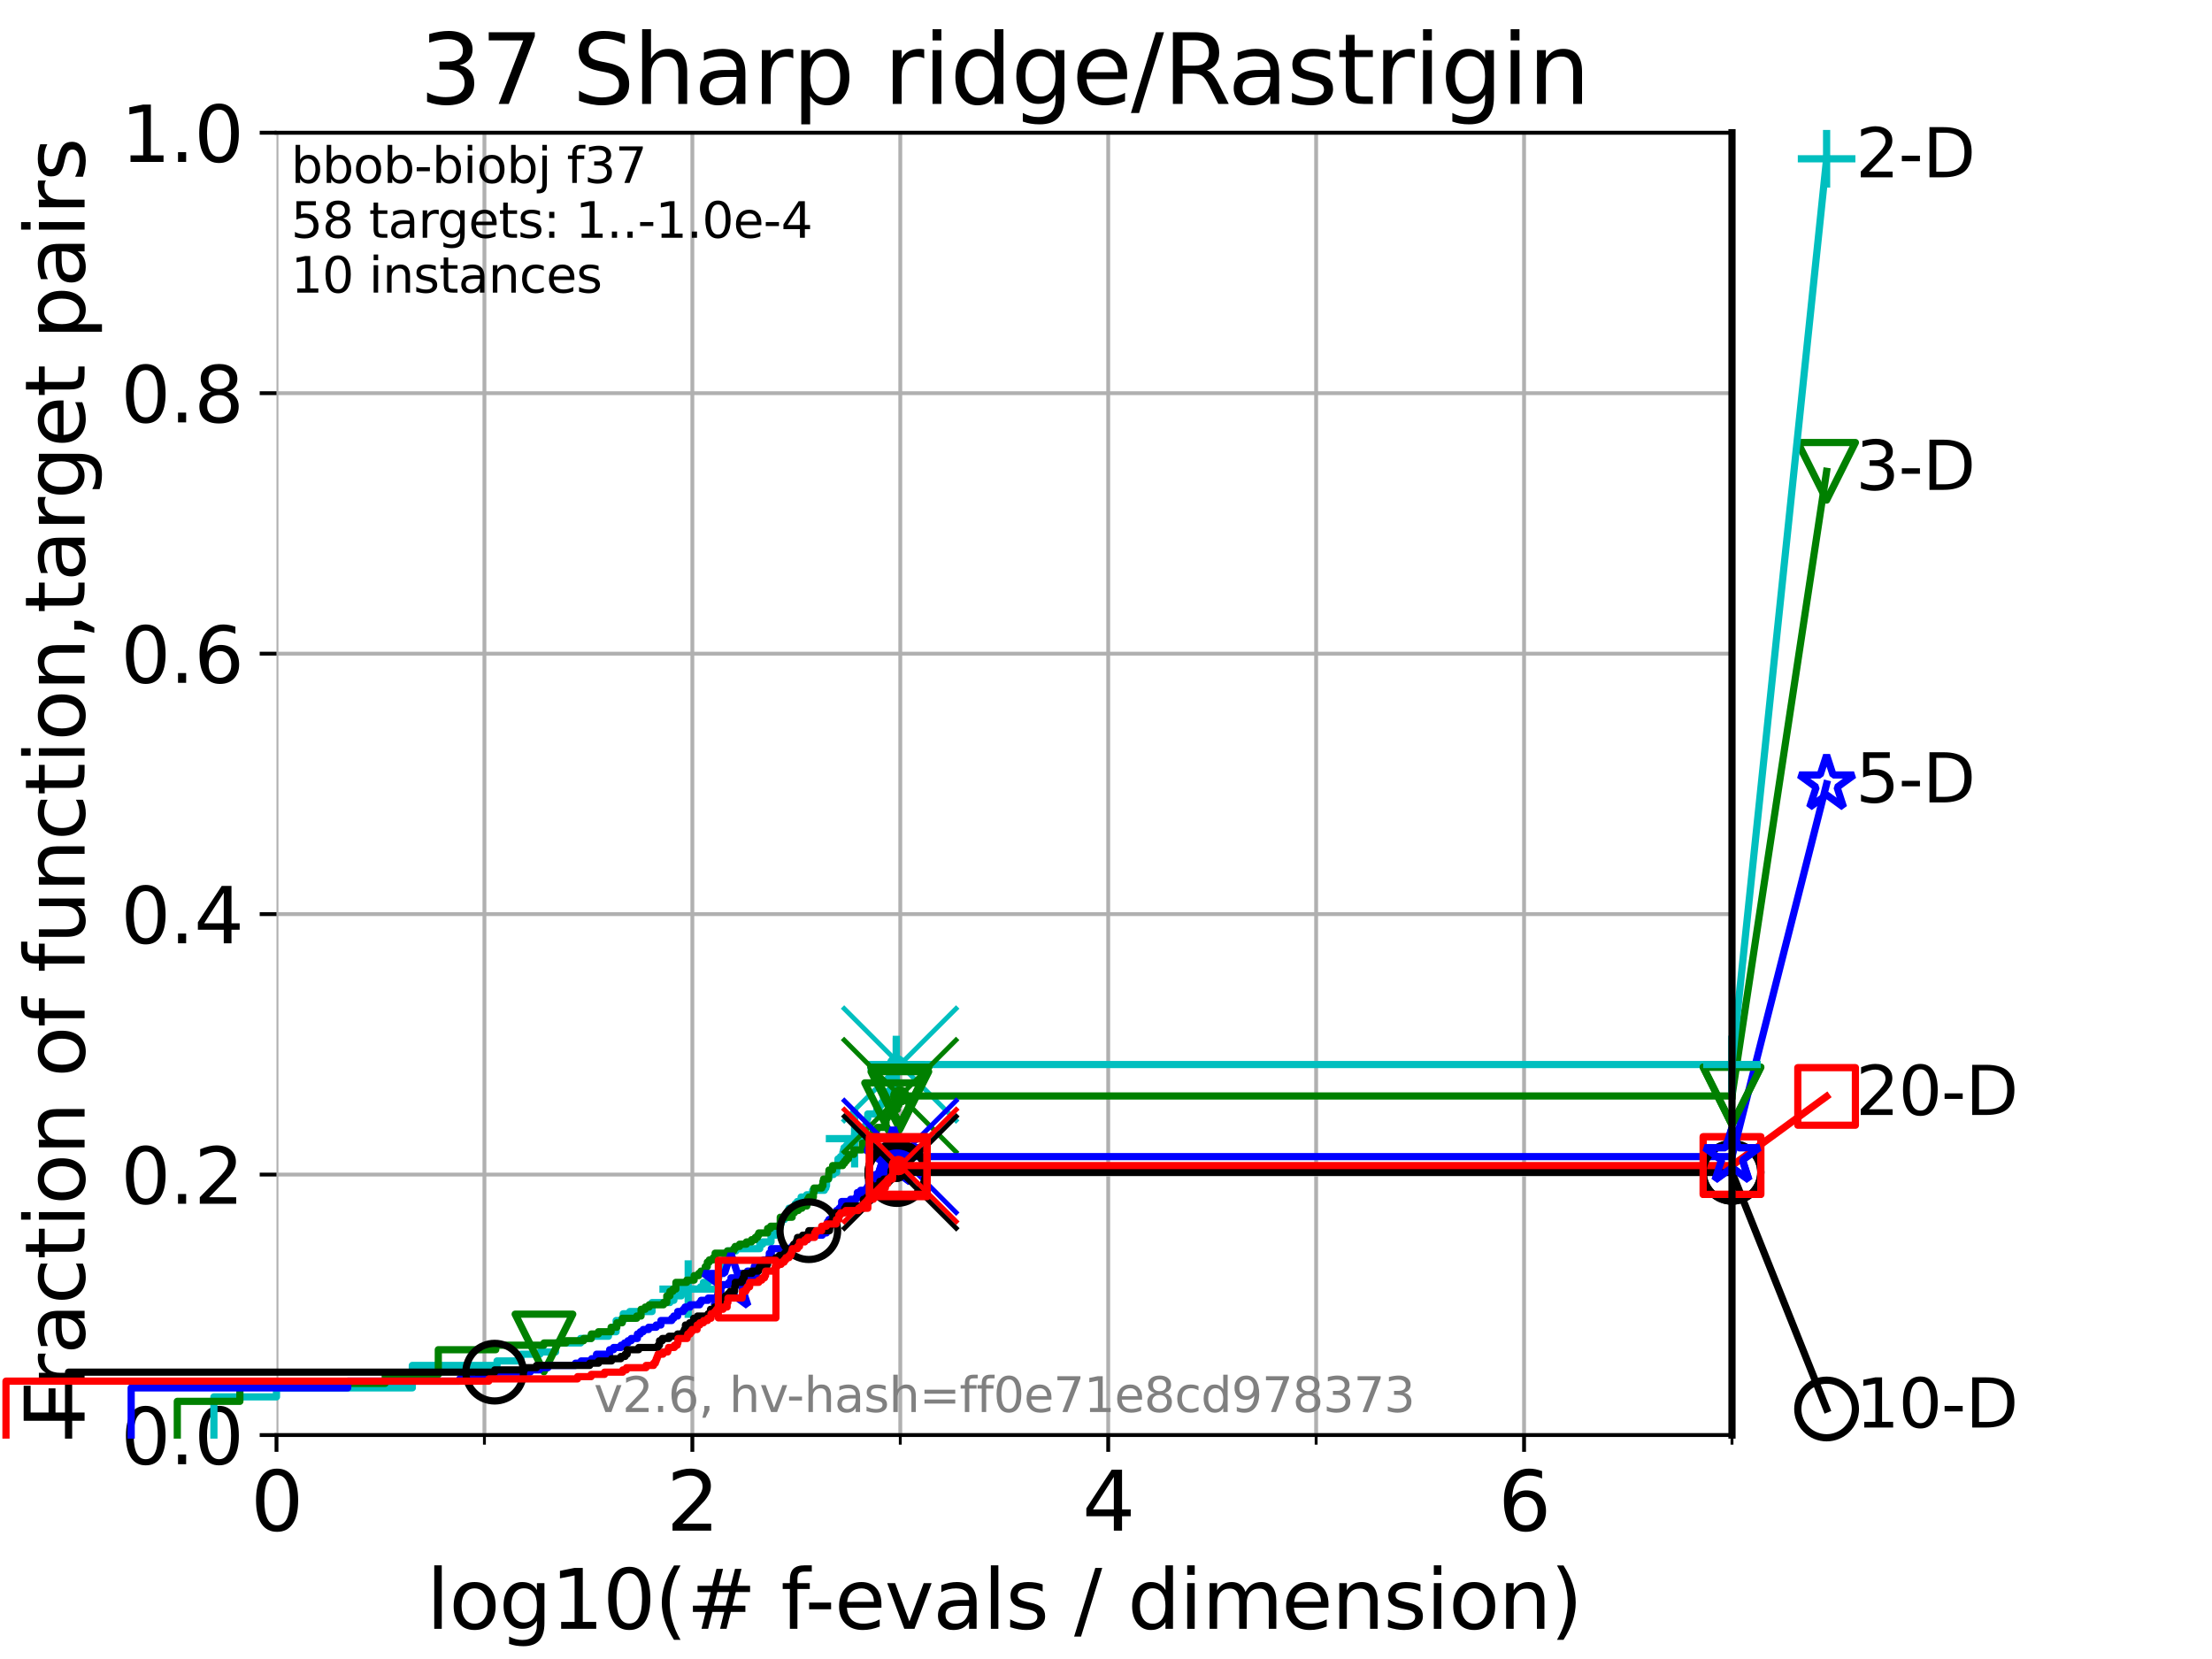 <?xml version="1.0" encoding="utf-8" standalone="no"?>
<!DOCTYPE svg PUBLIC "-//W3C//DTD SVG 1.1//EN"
  "http://www.w3.org/Graphics/SVG/1.1/DTD/svg11.dtd">
<svg xmlns:xlink="http://www.w3.org/1999/xlink" width="460.8pt" height="345.6pt" viewBox="0 0 460.8 345.6" xmlns="http://www.w3.org/2000/svg" version="1.1">
 <defs>
  <style type="text/css">*{stroke-linejoin: round; stroke-linecap: butt}</style>
 </defs>
 <g id="figure_1">
  <g id="patch_1">
   <path d="M 0 345.6 
L 460.8 345.6 
L 460.8 0 
L 0 0 
z
" style="fill: #ffffff"/>
  </g>
  <g id="axes_1">
   <g id="patch_2">
    <path d="M 57.6 298.944 
L 360.806 298.944 
L 360.806 27.648 
L 57.6 27.648 
z
" style="fill: #ffffff"/>
   </g>
   <g id="matplotlib.axis_1">
    <g id="xtick_1">
     <g id="line2d_1">
      <path d="M 57.6 298.944 
L 57.6 27.648 
" clip-path="url(#p0de844b263)" style="fill: none; stroke: #b0b0b0; stroke-width: 0.8; stroke-linecap: square"/>
     </g>
     <g id="line2d_2">
      <defs>
       <path id="m13d0ef216f" d="M 0 0 
L 0 3.5 
" style="stroke: #000000; stroke-width: 0.8"/>
      </defs>
      <g>
       <use xlink:href="#m13d0ef216f" x="57.6" y="298.944" style="stroke: #000000; stroke-width: 0.8"/>
      </g>
     </g>
     <g id="text_1">
      <!-- 0 -->
      <g transform="translate(52.192 318.861) scale(0.17 -0.17)">
       <defs>
        <path id="DejaVuSans-30" d="M 2034 4250 
Q 1547 4250 1301 3770 
Q 1056 3291 1056 2328 
Q 1056 1369 1301 889 
Q 1547 409 2034 409 
Q 2525 409 2770 889 
Q 3016 1369 3016 2328 
Q 3016 3291 2770 3770 
Q 2525 4250 2034 4250 
z
M 2034 4750 
Q 2819 4750 3233 4129 
Q 3647 3509 3647 2328 
Q 3647 1150 3233 529 
Q 2819 -91 2034 -91 
Q 1250 -91 836 529 
Q 422 1150 422 2328 
Q 422 3509 836 4129 
Q 1250 4750 2034 4750 
z
" transform="scale(0.016)"/>
       </defs>
       <use xlink:href="#DejaVuSans-30"/>
      </g>
     </g>
    </g>
    <g id="xtick_2">
     <g id="line2d_3">
      <path d="M 144.23 298.944 
L 144.23 27.648 
" clip-path="url(#p0de844b263)" style="fill: none; stroke: #b0b0b0; stroke-width: 0.8; stroke-linecap: square"/>
     </g>
     <g id="line2d_4">
      <g>
       <use xlink:href="#m13d0ef216f" x="144.23" y="298.944" style="stroke: #000000; stroke-width: 0.8"/>
      </g>
     </g>
     <g id="text_2">
      <!-- 2 -->
      <g transform="translate(138.822 318.861) scale(0.17 -0.17)">
       <defs>
        <path id="DejaVuSans-32" d="M 1228 531 
L 3431 531 
L 3431 0 
L 469 0 
L 469 531 
Q 828 903 1448 1529 
Q 2069 2156 2228 2338 
Q 2531 2678 2651 2914 
Q 2772 3150 2772 3378 
Q 2772 3750 2511 3984 
Q 2250 4219 1831 4219 
Q 1534 4219 1204 4116 
Q 875 4013 500 3803 
L 500 4441 
Q 881 4594 1212 4672 
Q 1544 4750 1819 4750 
Q 2544 4750 2975 4387 
Q 3406 4025 3406 3419 
Q 3406 3131 3298 2873 
Q 3191 2616 2906 2266 
Q 2828 2175 2409 1742 
Q 1991 1309 1228 531 
z
" transform="scale(0.016)"/>
       </defs>
       <use xlink:href="#DejaVuSans-32"/>
      </g>
     </g>
    </g>
    <g id="xtick_3">
     <g id="line2d_5">
      <path d="M 230.861 298.944 
L 230.861 27.648 
" clip-path="url(#p0de844b263)" style="fill: none; stroke: #b0b0b0; stroke-width: 0.8; stroke-linecap: square"/>
     </g>
     <g id="line2d_6">
      <g>
       <use xlink:href="#m13d0ef216f" x="230.861" y="298.944" style="stroke: #000000; stroke-width: 0.8"/>
      </g>
     </g>
     <g id="text_3">
      <!-- 4 -->
      <g transform="translate(225.453 318.861) scale(0.17 -0.17)">
       <defs>
        <path id="DejaVuSans-34" d="M 2419 4116 
L 825 1625 
L 2419 1625 
L 2419 4116 
z
M 2253 4666 
L 3047 4666 
L 3047 1625 
L 3713 1625 
L 3713 1100 
L 3047 1100 
L 3047 0 
L 2419 0 
L 2419 1100 
L 313 1100 
L 313 1709 
L 2253 4666 
z
" transform="scale(0.016)"/>
       </defs>
       <use xlink:href="#DejaVuSans-34"/>
      </g>
     </g>
    </g>
    <g id="xtick_4">
     <g id="line2d_7">
      <path d="M 317.491 298.944 
L 317.491 27.648 
" clip-path="url(#p0de844b263)" style="fill: none; stroke: #b0b0b0; stroke-width: 0.8; stroke-linecap: square"/>
     </g>
     <g id="line2d_8">
      <g>
       <use xlink:href="#m13d0ef216f" x="317.491" y="298.944" style="stroke: #000000; stroke-width: 0.8"/>
      </g>
     </g>
     <g id="text_4">
      <!-- 6 -->
      <g transform="translate(312.083 318.861) scale(0.17 -0.17)">
       <defs>
        <path id="DejaVuSans-36" d="M 2113 2584 
Q 1688 2584 1439 2293 
Q 1191 2003 1191 1497 
Q 1191 994 1439 701 
Q 1688 409 2113 409 
Q 2538 409 2786 701 
Q 3034 994 3034 1497 
Q 3034 2003 2786 2293 
Q 2538 2584 2113 2584 
z
M 3366 4563 
L 3366 3988 
Q 3128 4100 2886 4159 
Q 2644 4219 2406 4219 
Q 1781 4219 1451 3797 
Q 1122 3375 1075 2522 
Q 1259 2794 1537 2939 
Q 1816 3084 2150 3084 
Q 2853 3084 3261 2657 
Q 3669 2231 3669 1497 
Q 3669 778 3244 343 
Q 2819 -91 2113 -91 
Q 1303 -91 875 529 
Q 447 1150 447 2328 
Q 447 3434 972 4092 
Q 1497 4750 2381 4750 
Q 2619 4750 2861 4703 
Q 3103 4656 3366 4563 
z
" transform="scale(0.016)"/>
       </defs>
       <use xlink:href="#DejaVuSans-36"/>
      </g>
     </g>
    </g>
    <g id="xtick_5">
     <g id="line2d_9">
      <path d="M 100.915 298.944 
L 100.915 27.648 
" clip-path="url(#p0de844b263)" style="fill: none; stroke: #b0b0b0; stroke-width: 0.8; stroke-linecap: square"/>
     </g>
     <g id="line2d_10">
      <defs>
       <path id="ma23e54aedc" d="M 0 0 
L 0 2 
" style="stroke: #000000; stroke-width: 0.6"/>
      </defs>
      <g>
       <use xlink:href="#ma23e54aedc" x="100.915" y="298.944" style="stroke: #000000; stroke-width: 0.6"/>
      </g>
     </g>
    </g>
    <g id="xtick_6">
     <g id="line2d_11">
      <path d="M 187.546 298.944 
L 187.546 27.648 
" clip-path="url(#p0de844b263)" style="fill: none; stroke: #b0b0b0; stroke-width: 0.8; stroke-linecap: square"/>
     </g>
     <g id="line2d_12">
      <g>
       <use xlink:href="#ma23e54aedc" x="187.546" y="298.944" style="stroke: #000000; stroke-width: 0.6"/>
      </g>
     </g>
    </g>
    <g id="xtick_7">
     <g id="line2d_13">
      <path d="M 274.176 298.944 
L 274.176 27.648 
" clip-path="url(#p0de844b263)" style="fill: none; stroke: #b0b0b0; stroke-width: 0.8; stroke-linecap: square"/>
     </g>
     <g id="line2d_14">
      <g>
       <use xlink:href="#ma23e54aedc" x="274.176" y="298.944" style="stroke: #000000; stroke-width: 0.6"/>
      </g>
     </g>
    </g>
    <g id="xtick_8">
     <g id="line2d_15">
      <path d="M 360.806 298.944 
L 360.806 27.648 
" clip-path="url(#p0de844b263)" style="fill: none; stroke: #b0b0b0; stroke-width: 0.8; stroke-linecap: square"/>
     </g>
     <g id="line2d_16">
      <g>
       <use xlink:href="#ma23e54aedc" x="360.806" y="298.944" style="stroke: #000000; stroke-width: 0.6"/>
      </g>
     </g>
    </g>
    <g id="text_5">
     <!-- log10(# f-evals / dimension) -->
     <g transform="translate(88.823 339.314) scale(0.17 -0.17)">
      <defs>
       <path id="DejaVuSans-6c" d="M 603 4863 
L 1178 4863 
L 1178 0 
L 603 0 
L 603 4863 
z
" transform="scale(0.016)"/>
       <path id="DejaVuSans-6f" d="M 1959 3097 
Q 1497 3097 1228 2736 
Q 959 2375 959 1747 
Q 959 1119 1226 758 
Q 1494 397 1959 397 
Q 2419 397 2687 759 
Q 2956 1122 2956 1747 
Q 2956 2369 2687 2733 
Q 2419 3097 1959 3097 
z
M 1959 3584 
Q 2709 3584 3137 3096 
Q 3566 2609 3566 1747 
Q 3566 888 3137 398 
Q 2709 -91 1959 -91 
Q 1206 -91 779 398 
Q 353 888 353 1747 
Q 353 2609 779 3096 
Q 1206 3584 1959 3584 
z
" transform="scale(0.016)"/>
       <path id="DejaVuSans-67" d="M 2906 1791 
Q 2906 2416 2648 2759 
Q 2391 3103 1925 3103 
Q 1463 3103 1205 2759 
Q 947 2416 947 1791 
Q 947 1169 1205 825 
Q 1463 481 1925 481 
Q 2391 481 2648 825 
Q 2906 1169 2906 1791 
z
M 3481 434 
Q 3481 -459 3084 -895 
Q 2688 -1331 1869 -1331 
Q 1566 -1331 1297 -1286 
Q 1028 -1241 775 -1147 
L 775 -588 
Q 1028 -725 1275 -790 
Q 1522 -856 1778 -856 
Q 2344 -856 2625 -561 
Q 2906 -266 2906 331 
L 2906 616 
Q 2728 306 2450 153 
Q 2172 0 1784 0 
Q 1141 0 747 490 
Q 353 981 353 1791 
Q 353 2603 747 3093 
Q 1141 3584 1784 3584 
Q 2172 3584 2450 3431 
Q 2728 3278 2906 2969 
L 2906 3500 
L 3481 3500 
L 3481 434 
z
" transform="scale(0.016)"/>
       <path id="DejaVuSans-31" d="M 794 531 
L 1825 531 
L 1825 4091 
L 703 3866 
L 703 4441 
L 1819 4666 
L 2450 4666 
L 2450 531 
L 3481 531 
L 3481 0 
L 794 0 
L 794 531 
z
" transform="scale(0.016)"/>
       <path id="DejaVuSans-28" d="M 1984 4856 
Q 1566 4138 1362 3434 
Q 1159 2731 1159 2009 
Q 1159 1288 1364 580 
Q 1569 -128 1984 -844 
L 1484 -844 
Q 1016 -109 783 600 
Q 550 1309 550 2009 
Q 550 2706 781 3412 
Q 1013 4119 1484 4856 
L 1984 4856 
z
" transform="scale(0.016)"/>
       <path id="DejaVuSans-23" d="M 3272 2816 
L 2363 2816 
L 2100 1772 
L 3016 1772 
L 3272 2816 
z
M 2803 4594 
L 2478 3297 
L 3391 3297 
L 3719 4594 
L 4219 4594 
L 3897 3297 
L 4872 3297 
L 4872 2816 
L 3775 2816 
L 3519 1772 
L 4513 1772 
L 4513 1294 
L 3397 1294 
L 3072 0 
L 2572 0 
L 2894 1294 
L 1978 1294 
L 1656 0 
L 1153 0 
L 1478 1294 
L 494 1294 
L 494 1772 
L 1594 1772 
L 1856 2816 
L 850 2816 
L 850 3297 
L 1978 3297 
L 2297 4594 
L 2803 4594 
z
" transform="scale(0.016)"/>
       <path id="DejaVuSans-20" transform="scale(0.016)"/>
       <path id="DejaVuSans-66" d="M 2375 4863 
L 2375 4384 
L 1825 4384 
Q 1516 4384 1395 4259 
Q 1275 4134 1275 3809 
L 1275 3500 
L 2222 3500 
L 2222 3053 
L 1275 3053 
L 1275 0 
L 697 0 
L 697 3053 
L 147 3053 
L 147 3500 
L 697 3500 
L 697 3744 
Q 697 4328 969 4595 
Q 1241 4863 1831 4863 
L 2375 4863 
z
" transform="scale(0.016)"/>
       <path id="DejaVuSans-2d" d="M 313 2009 
L 1997 2009 
L 1997 1497 
L 313 1497 
L 313 2009 
z
" transform="scale(0.016)"/>
       <path id="DejaVuSans-65" d="M 3597 1894 
L 3597 1613 
L 953 1613 
Q 991 1019 1311 708 
Q 1631 397 2203 397 
Q 2534 397 2845 478 
Q 3156 559 3463 722 
L 3463 178 
Q 3153 47 2828 -22 
Q 2503 -91 2169 -91 
Q 1331 -91 842 396 
Q 353 884 353 1716 
Q 353 2575 817 3079 
Q 1281 3584 2069 3584 
Q 2775 3584 3186 3129 
Q 3597 2675 3597 1894 
z
M 3022 2063 
Q 3016 2534 2758 2815 
Q 2500 3097 2075 3097 
Q 1594 3097 1305 2825 
Q 1016 2553 972 2059 
L 3022 2063 
z
" transform="scale(0.016)"/>
       <path id="DejaVuSans-76" d="M 191 3500 
L 800 3500 
L 1894 563 
L 2988 3500 
L 3597 3500 
L 2284 0 
L 1503 0 
L 191 3500 
z
" transform="scale(0.016)"/>
       <path id="DejaVuSans-61" d="M 2194 1759 
Q 1497 1759 1228 1600 
Q 959 1441 959 1056 
Q 959 750 1161 570 
Q 1363 391 1709 391 
Q 2188 391 2477 730 
Q 2766 1069 2766 1631 
L 2766 1759 
L 2194 1759 
z
M 3341 1997 
L 3341 0 
L 2766 0 
L 2766 531 
Q 2569 213 2275 61 
Q 1981 -91 1556 -91 
Q 1019 -91 701 211 
Q 384 513 384 1019 
Q 384 1609 779 1909 
Q 1175 2209 1959 2209 
L 2766 2209 
L 2766 2266 
Q 2766 2663 2505 2880 
Q 2244 3097 1772 3097 
Q 1472 3097 1187 3025 
Q 903 2953 641 2809 
L 641 3341 
Q 956 3463 1253 3523 
Q 1550 3584 1831 3584 
Q 2591 3584 2966 3190 
Q 3341 2797 3341 1997 
z
" transform="scale(0.016)"/>
       <path id="DejaVuSans-73" d="M 2834 3397 
L 2834 2853 
Q 2591 2978 2328 3040 
Q 2066 3103 1784 3103 
Q 1356 3103 1142 2972 
Q 928 2841 928 2578 
Q 928 2378 1081 2264 
Q 1234 2150 1697 2047 
L 1894 2003 
Q 2506 1872 2764 1633 
Q 3022 1394 3022 966 
Q 3022 478 2636 193 
Q 2250 -91 1575 -91 
Q 1294 -91 989 -36 
Q 684 19 347 128 
L 347 722 
Q 666 556 975 473 
Q 1284 391 1588 391 
Q 1994 391 2212 530 
Q 2431 669 2431 922 
Q 2431 1156 2273 1281 
Q 2116 1406 1581 1522 
L 1381 1569 
Q 847 1681 609 1914 
Q 372 2147 372 2553 
Q 372 3047 722 3315 
Q 1072 3584 1716 3584 
Q 2034 3584 2315 3537 
Q 2597 3491 2834 3397 
z
" transform="scale(0.016)"/>
       <path id="DejaVuSans-2f" d="M 1625 4666 
L 2156 4666 
L 531 -594 
L 0 -594 
L 1625 4666 
z
" transform="scale(0.016)"/>
       <path id="DejaVuSans-64" d="M 2906 2969 
L 2906 4863 
L 3481 4863 
L 3481 0 
L 2906 0 
L 2906 525 
Q 2725 213 2448 61 
Q 2172 -91 1784 -91 
Q 1150 -91 751 415 
Q 353 922 353 1747 
Q 353 2572 751 3078 
Q 1150 3584 1784 3584 
Q 2172 3584 2448 3432 
Q 2725 3281 2906 2969 
z
M 947 1747 
Q 947 1113 1208 752 
Q 1469 391 1925 391 
Q 2381 391 2643 752 
Q 2906 1113 2906 1747 
Q 2906 2381 2643 2742 
Q 2381 3103 1925 3103 
Q 1469 3103 1208 2742 
Q 947 2381 947 1747 
z
" transform="scale(0.016)"/>
       <path id="DejaVuSans-69" d="M 603 3500 
L 1178 3500 
L 1178 0 
L 603 0 
L 603 3500 
z
M 603 4863 
L 1178 4863 
L 1178 4134 
L 603 4134 
L 603 4863 
z
" transform="scale(0.016)"/>
       <path id="DejaVuSans-6d" d="M 3328 2828 
Q 3544 3216 3844 3400 
Q 4144 3584 4550 3584 
Q 5097 3584 5394 3201 
Q 5691 2819 5691 2113 
L 5691 0 
L 5113 0 
L 5113 2094 
Q 5113 2597 4934 2840 
Q 4756 3084 4391 3084 
Q 3944 3084 3684 2787 
Q 3425 2491 3425 1978 
L 3425 0 
L 2847 0 
L 2847 2094 
Q 2847 2600 2669 2842 
Q 2491 3084 2119 3084 
Q 1678 3084 1418 2786 
Q 1159 2488 1159 1978 
L 1159 0 
L 581 0 
L 581 3500 
L 1159 3500 
L 1159 2956 
Q 1356 3278 1631 3431 
Q 1906 3584 2284 3584 
Q 2666 3584 2933 3390 
Q 3200 3197 3328 2828 
z
" transform="scale(0.016)"/>
       <path id="DejaVuSans-6e" d="M 3513 2113 
L 3513 0 
L 2938 0 
L 2938 2094 
Q 2938 2591 2744 2837 
Q 2550 3084 2163 3084 
Q 1697 3084 1428 2787 
Q 1159 2491 1159 1978 
L 1159 0 
L 581 0 
L 581 3500 
L 1159 3500 
L 1159 2956 
Q 1366 3272 1645 3428 
Q 1925 3584 2291 3584 
Q 2894 3584 3203 3211 
Q 3513 2838 3513 2113 
z
" transform="scale(0.016)"/>
       <path id="DejaVuSans-29" d="M 513 4856 
L 1013 4856 
Q 1481 4119 1714 3412 
Q 1947 2706 1947 2009 
Q 1947 1309 1714 600 
Q 1481 -109 1013 -844 
L 513 -844 
Q 928 -128 1133 580 
Q 1338 1288 1338 2009 
Q 1338 2731 1133 3434 
Q 928 4138 513 4856 
z
" transform="scale(0.016)"/>
      </defs>
      <use xlink:href="#DejaVuSans-6c"/>
      <use xlink:href="#DejaVuSans-6f" x="27.783"/>
      <use xlink:href="#DejaVuSans-67" x="88.965"/>
      <use xlink:href="#DejaVuSans-31" x="152.441"/>
      <use xlink:href="#DejaVuSans-30" x="216.064"/>
      <use xlink:href="#DejaVuSans-28" x="279.688"/>
      <use xlink:href="#DejaVuSans-23" x="318.701"/>
      <use xlink:href="#DejaVuSans-20" x="402.49"/>
      <use xlink:href="#DejaVuSans-66" x="434.277"/>
      <use xlink:href="#DejaVuSans-2d" x="463.982"/>
      <use xlink:href="#DejaVuSans-65" x="500.066"/>
      <use xlink:href="#DejaVuSans-76" x="561.59"/>
      <use xlink:href="#DejaVuSans-61" x="620.77"/>
      <use xlink:href="#DejaVuSans-6c" x="682.049"/>
      <use xlink:href="#DejaVuSans-73" x="709.832"/>
      <use xlink:href="#DejaVuSans-20" x="761.932"/>
      <use xlink:href="#DejaVuSans-2f" x="793.719"/>
      <use xlink:href="#DejaVuSans-20" x="827.41"/>
      <use xlink:href="#DejaVuSans-64" x="859.197"/>
      <use xlink:href="#DejaVuSans-69" x="922.674"/>
      <use xlink:href="#DejaVuSans-6d" x="950.457"/>
      <use xlink:href="#DejaVuSans-65" x="1047.869"/>
      <use xlink:href="#DejaVuSans-6e" x="1109.393"/>
      <use xlink:href="#DejaVuSans-73" x="1172.771"/>
      <use xlink:href="#DejaVuSans-69" x="1224.871"/>
      <use xlink:href="#DejaVuSans-6f" x="1252.654"/>
      <use xlink:href="#DejaVuSans-6e" x="1313.836"/>
      <use xlink:href="#DejaVuSans-29" x="1377.215"/>
     </g>
    </g>
   </g>
   <g id="matplotlib.axis_2">
    <g id="ytick_1">
     <g id="line2d_17">
      <path d="M 57.6 298.944 
L 360.806 298.944 
" clip-path="url(#p0de844b263)" style="fill: none; stroke: #b0b0b0; stroke-width: 0.8; stroke-linecap: square"/>
     </g>
     <g id="line2d_18">
      <defs>
       <path id="mcf4f7c181b" d="M 0 0 
L -3.5 0 
" style="stroke: #000000; stroke-width: 0.8"/>
      </defs>
      <g>
       <use xlink:href="#mcf4f7c181b" x="57.6" y="298.944" style="stroke: #000000; stroke-width: 0.8"/>
      </g>
     </g>
     <g id="text_6">
      <!-- 0.0 -->
      <g transform="translate(25.155 305.023) scale(0.16 -0.16)">
       <defs>
        <path id="DejaVuSans-2e" d="M 684 794 
L 1344 794 
L 1344 0 
L 684 0 
L 684 794 
z
" transform="scale(0.016)"/>
       </defs>
       <use xlink:href="#DejaVuSans-30"/>
       <use xlink:href="#DejaVuSans-2e" x="63.623"/>
       <use xlink:href="#DejaVuSans-30" x="95.41"/>
      </g>
     </g>
    </g>
    <g id="ytick_2">
     <g id="line2d_19">
      <path d="M 57.6 244.685 
L 360.806 244.685 
" clip-path="url(#p0de844b263)" style="fill: none; stroke: #b0b0b0; stroke-width: 0.8; stroke-linecap: square"/>
     </g>
     <g id="line2d_20">
      <g>
       <use xlink:href="#mcf4f7c181b" x="57.6" y="244.685" style="stroke: #000000; stroke-width: 0.8"/>
      </g>
     </g>
     <g id="text_7">
      <!-- 0.2 -->
      <g transform="translate(25.155 250.764) scale(0.16 -0.16)">
       <use xlink:href="#DejaVuSans-30"/>
       <use xlink:href="#DejaVuSans-2e" x="63.623"/>
       <use xlink:href="#DejaVuSans-32" x="95.41"/>
      </g>
     </g>
    </g>
    <g id="ytick_3">
     <g id="line2d_21">
      <path d="M 57.6 190.426 
L 360.806 190.426 
" clip-path="url(#p0de844b263)" style="fill: none; stroke: #b0b0b0; stroke-width: 0.8; stroke-linecap: square"/>
     </g>
     <g id="line2d_22">
      <g>
       <use xlink:href="#mcf4f7c181b" x="57.6" y="190.426" style="stroke: #000000; stroke-width: 0.8"/>
      </g>
     </g>
     <g id="text_8">
      <!-- 0.4 -->
      <g transform="translate(25.155 196.504) scale(0.16 -0.16)">
       <use xlink:href="#DejaVuSans-30"/>
       <use xlink:href="#DejaVuSans-2e" x="63.623"/>
       <use xlink:href="#DejaVuSans-34" x="95.41"/>
      </g>
     </g>
    </g>
    <g id="ytick_4">
     <g id="line2d_23">
      <path d="M 57.6 136.166 
L 360.806 136.166 
" clip-path="url(#p0de844b263)" style="fill: none; stroke: #b0b0b0; stroke-width: 0.8; stroke-linecap: square"/>
     </g>
     <g id="line2d_24">
      <g>
       <use xlink:href="#mcf4f7c181b" x="57.6" y="136.166" style="stroke: #000000; stroke-width: 0.8"/>
      </g>
     </g>
     <g id="text_9">
      <!-- 0.6 -->
      <g transform="translate(25.155 142.245) scale(0.16 -0.16)">
       <use xlink:href="#DejaVuSans-30"/>
       <use xlink:href="#DejaVuSans-2e" x="63.623"/>
       <use xlink:href="#DejaVuSans-36" x="95.41"/>
      </g>
     </g>
    </g>
    <g id="ytick_5">
     <g id="line2d_25">
      <path d="M 57.6 81.907 
L 360.806 81.907 
" clip-path="url(#p0de844b263)" style="fill: none; stroke: #b0b0b0; stroke-width: 0.8; stroke-linecap: square"/>
     </g>
     <g id="line2d_26">
      <g>
       <use xlink:href="#mcf4f7c181b" x="57.6" y="81.907" style="stroke: #000000; stroke-width: 0.8"/>
      </g>
     </g>
     <g id="text_10">
      <!-- 0.8 -->
      <g transform="translate(25.155 87.986) scale(0.16 -0.16)">
       <defs>
        <path id="DejaVuSans-38" d="M 2034 2216 
Q 1584 2216 1326 1975 
Q 1069 1734 1069 1313 
Q 1069 891 1326 650 
Q 1584 409 2034 409 
Q 2484 409 2743 651 
Q 3003 894 3003 1313 
Q 3003 1734 2745 1975 
Q 2488 2216 2034 2216 
z
M 1403 2484 
Q 997 2584 770 2862 
Q 544 3141 544 3541 
Q 544 4100 942 4425 
Q 1341 4750 2034 4750 
Q 2731 4750 3128 4425 
Q 3525 4100 3525 3541 
Q 3525 3141 3298 2862 
Q 3072 2584 2669 2484 
Q 3125 2378 3379 2068 
Q 3634 1759 3634 1313 
Q 3634 634 3220 271 
Q 2806 -91 2034 -91 
Q 1263 -91 848 271 
Q 434 634 434 1313 
Q 434 1759 690 2068 
Q 947 2378 1403 2484 
z
M 1172 3481 
Q 1172 3119 1398 2916 
Q 1625 2713 2034 2713 
Q 2441 2713 2670 2916 
Q 2900 3119 2900 3481 
Q 2900 3844 2670 4047 
Q 2441 4250 2034 4250 
Q 1625 4250 1398 4047 
Q 1172 3844 1172 3481 
z
" transform="scale(0.016)"/>
       </defs>
       <use xlink:href="#DejaVuSans-30"/>
       <use xlink:href="#DejaVuSans-2e" x="63.623"/>
       <use xlink:href="#DejaVuSans-38" x="95.41"/>
      </g>
     </g>
    </g>
    <g id="ytick_6">
     <g id="line2d_27">
      <path d="M 57.6 27.648 
L 360.806 27.648 
" clip-path="url(#p0de844b263)" style="fill: none; stroke: #b0b0b0; stroke-width: 0.8; stroke-linecap: square"/>
     </g>
     <g id="line2d_28">
      <g>
       <use xlink:href="#mcf4f7c181b" x="57.6" y="27.648" style="stroke: #000000; stroke-width: 0.8"/>
      </g>
     </g>
     <g id="text_11">
      <!-- 1.0 -->
      <g transform="translate(25.155 33.727) scale(0.16 -0.16)">
       <use xlink:href="#DejaVuSans-31"/>
       <use xlink:href="#DejaVuSans-2e" x="63.623"/>
       <use xlink:href="#DejaVuSans-30" x="95.41"/>
      </g>
     </g>
    </g>
    <g id="text_12">
     <!-- Fraction of function,target pairs -->
     <g transform="translate(17.62 297.681) rotate(-90) scale(0.17 -0.17)">
      <defs>
       <path id="DejaVuSans-46" d="M 628 4666 
L 3309 4666 
L 3309 4134 
L 1259 4134 
L 1259 2759 
L 3109 2759 
L 3109 2228 
L 1259 2228 
L 1259 0 
L 628 0 
L 628 4666 
z
" transform="scale(0.016)"/>
       <path id="DejaVuSans-72" d="M 2631 2963 
Q 2534 3019 2420 3045 
Q 2306 3072 2169 3072 
Q 1681 3072 1420 2755 
Q 1159 2438 1159 1844 
L 1159 0 
L 581 0 
L 581 3500 
L 1159 3500 
L 1159 2956 
Q 1341 3275 1631 3429 
Q 1922 3584 2338 3584 
Q 2397 3584 2469 3576 
Q 2541 3569 2628 3553 
L 2631 2963 
z
" transform="scale(0.016)"/>
       <path id="DejaVuSans-63" d="M 3122 3366 
L 3122 2828 
Q 2878 2963 2633 3030 
Q 2388 3097 2138 3097 
Q 1578 3097 1268 2742 
Q 959 2388 959 1747 
Q 959 1106 1268 751 
Q 1578 397 2138 397 
Q 2388 397 2633 464 
Q 2878 531 3122 666 
L 3122 134 
Q 2881 22 2623 -34 
Q 2366 -91 2075 -91 
Q 1284 -91 818 406 
Q 353 903 353 1747 
Q 353 2603 823 3093 
Q 1294 3584 2113 3584 
Q 2378 3584 2631 3529 
Q 2884 3475 3122 3366 
z
" transform="scale(0.016)"/>
       <path id="DejaVuSans-74" d="M 1172 4494 
L 1172 3500 
L 2356 3500 
L 2356 3053 
L 1172 3053 
L 1172 1153 
Q 1172 725 1289 603 
Q 1406 481 1766 481 
L 2356 481 
L 2356 0 
L 1766 0 
Q 1100 0 847 248 
Q 594 497 594 1153 
L 594 3053 
L 172 3053 
L 172 3500 
L 594 3500 
L 594 4494 
L 1172 4494 
z
" transform="scale(0.016)"/>
       <path id="DejaVuSans-75" d="M 544 1381 
L 544 3500 
L 1119 3500 
L 1119 1403 
Q 1119 906 1312 657 
Q 1506 409 1894 409 
Q 2359 409 2629 706 
Q 2900 1003 2900 1516 
L 2900 3500 
L 3475 3500 
L 3475 0 
L 2900 0 
L 2900 538 
Q 2691 219 2414 64 
Q 2138 -91 1772 -91 
Q 1169 -91 856 284 
Q 544 659 544 1381 
z
M 1991 3584 
L 1991 3584 
z
" transform="scale(0.016)"/>
       <path id="DejaVuSans-2c" d="M 750 794 
L 1409 794 
L 1409 256 
L 897 -744 
L 494 -744 
L 750 256 
L 750 794 
z
" transform="scale(0.016)"/>
       <path id="DejaVuSans-70" d="M 1159 525 
L 1159 -1331 
L 581 -1331 
L 581 3500 
L 1159 3500 
L 1159 2969 
Q 1341 3281 1617 3432 
Q 1894 3584 2278 3584 
Q 2916 3584 3314 3078 
Q 3713 2572 3713 1747 
Q 3713 922 3314 415 
Q 2916 -91 2278 -91 
Q 1894 -91 1617 61 
Q 1341 213 1159 525 
z
M 3116 1747 
Q 3116 2381 2855 2742 
Q 2594 3103 2138 3103 
Q 1681 3103 1420 2742 
Q 1159 2381 1159 1747 
Q 1159 1113 1420 752 
Q 1681 391 2138 391 
Q 2594 391 2855 752 
Q 3116 1113 3116 1747 
z
" transform="scale(0.016)"/>
      </defs>
      <use xlink:href="#DejaVuSans-46"/>
      <use xlink:href="#DejaVuSans-72" x="50.27"/>
      <use xlink:href="#DejaVuSans-61" x="91.383"/>
      <use xlink:href="#DejaVuSans-63" x="152.662"/>
      <use xlink:href="#DejaVuSans-74" x="207.643"/>
      <use xlink:href="#DejaVuSans-69" x="246.852"/>
      <use xlink:href="#DejaVuSans-6f" x="274.635"/>
      <use xlink:href="#DejaVuSans-6e" x="335.816"/>
      <use xlink:href="#DejaVuSans-20" x="399.195"/>
      <use xlink:href="#DejaVuSans-6f" x="430.982"/>
      <use xlink:href="#DejaVuSans-66" x="492.164"/>
      <use xlink:href="#DejaVuSans-20" x="527.369"/>
      <use xlink:href="#DejaVuSans-66" x="559.156"/>
      <use xlink:href="#DejaVuSans-75" x="594.361"/>
      <use xlink:href="#DejaVuSans-6e" x="657.74"/>
      <use xlink:href="#DejaVuSans-63" x="721.119"/>
      <use xlink:href="#DejaVuSans-74" x="776.1"/>
      <use xlink:href="#DejaVuSans-69" x="815.309"/>
      <use xlink:href="#DejaVuSans-6f" x="843.092"/>
      <use xlink:href="#DejaVuSans-6e" x="904.273"/>
      <use xlink:href="#DejaVuSans-2c" x="967.652"/>
      <use xlink:href="#DejaVuSans-74" x="999.439"/>
      <use xlink:href="#DejaVuSans-61" x="1038.648"/>
      <use xlink:href="#DejaVuSans-72" x="1099.928"/>
      <use xlink:href="#DejaVuSans-67" x="1139.291"/>
      <use xlink:href="#DejaVuSans-65" x="1202.768"/>
      <use xlink:href="#DejaVuSans-74" x="1264.291"/>
      <use xlink:href="#DejaVuSans-20" x="1303.5"/>
      <use xlink:href="#DejaVuSans-70" x="1335.287"/>
      <use xlink:href="#DejaVuSans-61" x="1398.764"/>
      <use xlink:href="#DejaVuSans-69" x="1460.043"/>
      <use xlink:href="#DejaVuSans-72" x="1487.826"/>
      <use xlink:href="#DejaVuSans-73" x="1528.939"/>
     </g>
    </g>
   </g>
   <g id="line2d_29">
    <defs>
     <path id="m98d64ae6ae" d="M 0 1.5 
C 0.398 1.5 0.779 1.342 1.061 1.061 
C 1.342 0.779 1.5 0.398 1.5 0 
C 1.5 -0.398 1.342 -0.779 1.061 -1.061 
C 0.779 -1.342 0.398 -1.5 0 -1.5 
C -0.398 -1.5 -0.779 -1.342 -1.061 -1.061 
C -1.342 -0.779 -1.5 -0.398 -1.5 0 
C -1.5 0.398 -1.342 0.779 -1.061 1.061 
C -0.779 1.342 -0.398 1.5 0 1.5 
z
" style="stroke: #00bfbf"/>
    </defs>
    <g>
     <use xlink:href="#m98d64ae6ae" x="186.709" y="221.765" style="fill: #00bfbf; stroke: #00bfbf"/>
     <use xlink:href="#m98d64ae6ae" x="186.709" y="221.765" style="fill: #00bfbf; stroke: #00bfbf"/>
    </g>
   </g>
   <g id="line2d_30">
    <path d="M 44.561 298.944 
L 44.561 290.992 
L 57.6 290.992 
L 57.6 289.121 
L 85.894 289.121 
L 85.894 284.444 
L 103.544 284.444 
L 103.544 283.508 
L 108.543 283.508 
L 108.543 282.105 
L 112.488 282.105 
L 112.488 281.637 
L 115.747 281.637 
L 115.747 279.766 
L 120.944 279.766 
L 120.944 278.831 
L 123.088 278.831 
L 123.088 278.363 
L 126.757 278.363 
L 126.757 277.427 
L 128.354 277.427 
L 128.354 275.089 
L 129.826 275.089 
L 129.826 273.685 
L 131.191 273.685 
L 131.191 273.218 
L 135.835 273.218 
L 135.835 271.347 
L 139.556 271.347 
L 139.556 270.879 
L 140.382 270.879 
L 140.382 269.943 
L 141.932 269.943 
L 141.932 269.008 
L 143.364 269.008 
L 143.364 268.54 
L 145.938 268.54 
L 145.938 268.072 
L 146.53 268.072 
L 146.53 267.137 
L 147.66 267.137 
L 147.66 266.669 
L 149.238 266.669 
L 149.238 266.201 
L 149.736 266.201 
L 149.736 263.863 
L 150.221 263.863 
L 150.221 262.927 
L 150.694 262.927 
L 150.694 262.459 
L 151.155 262.459 
L 151.155 261.056 
L 151.605 261.056 
L 151.605 260.588 
L 153.306 260.588 
L 153.306 260.121 
L 158.277 260.121 
L 158.277 259.185 
L 158.891 259.185 
L 158.891 258.717 
L 160.621 258.717 
L 160.621 257.314 
L 161.692 257.314 
L 161.692 255.911 
L 162.457 255.911 
L 162.457 254.975 
L 162.705 254.975 
L 162.705 254.04 
L 163.43 254.04 
L 163.43 253.572 
L 164.129 253.572 
L 164.129 252.169 
L 164.356 252.169 
L 164.356 251.701 
L 165.665 251.701 
L 165.665 250.766 
L 166.082 250.766 
L 166.082 250.298 
L 166.888 250.298 
L 166.888 249.362 
L 168.037 249.362 
L 168.037 248.895 
L 169.294 248.895 
L 169.294 247.959 
L 171.735 247.959 
L 171.735 247.491 
L 172.037 247.491 
L 172.037 247.024 
L 172.187 247.024 
L 172.187 245.62 
L 172.629 245.62 
L 172.629 245.153 
L 172.774 245.153 
L 172.774 244.685 
L 173.621 244.685 
L 173.621 244.217 
L 174.298 244.217 
L 174.298 243.282 
L 174.431 243.282 
L 174.431 242.814 
L 174.563 242.814 
L 174.563 241.411 
L 175.081 241.411 
L 175.081 240.943 
L 175.585 240.943 
L 175.585 240.007 
L 175.709 240.007 
L 175.709 239.54 
L 175.832 239.54 
L 175.832 239.072 
L 176.316 239.072 
L 176.316 238.604 
L 177.81 238.604 
L 177.81 237.201 
L 178.03 237.201 
L 178.03 236.265 
L 178.355 236.265 
L 178.462 235.33 
L 180.291 235.33 
L 180.291 234.394 
L 180.579 234.394 
L 180.579 232.991 
L 180.769 232.991 
L 180.769 232.056 
L 182.653 232.056 
L 182.653 231.12 
L 183.159 231.12 
L 183.159 230.184 
L 183.651 230.184 
L 183.651 229.717 
L 184.052 229.717 
L 184.052 228.313 
L 184.904 228.313 
L 184.904 227.378 
L 185.427 227.378 
L 185.427 226.91 
L 185.574 226.91 
L 185.574 225.975 
L 185.72 225.975 
L 185.792 224.104 
L 185.864 224.104 
L 185.864 223.168 
L 186.501 223.168 
L 186.501 222.233 
L 186.709 222.233 
L 186.709 221.765 
L 360.806 221.765 
L 360.806 221.765 
" style="fill: none; stroke: #00bfbf; stroke-width: 1.5; stroke-linecap: square"/>
   </g>
   <g id="line2d_31">
    <defs>
     <path id="m811638f995" d="M -6 0 
L 6 0 
M 0 6 
L 0 -6 
" style="stroke: #00bfbf; stroke-width: 1.5"/>
    </defs>
    <g>
     <use xlink:href="#m811638f995" x="143.364" y="268.54" style="fill-opacity: 0; stroke: #00bfbf; stroke-width: 1.5"/>
     <use xlink:href="#m811638f995" x="178.03" y="237.201" style="fill-opacity: 0; stroke: #00bfbf; stroke-width: 1.5"/>
     <use xlink:href="#m811638f995" x="186.709" y="222.233" style="fill-opacity: 0; stroke: #00bfbf; stroke-width: 1.5"/>
     <use xlink:href="#m811638f995" x="186.709" y="221.765" style="fill-opacity: 0; stroke: #00bfbf; stroke-width: 1.5"/>
     <use xlink:href="#m811638f995" x="360.806" y="221.765" style="fill-opacity: 0; stroke: #00bfbf; stroke-width: 1.5"/>
    </g>
   </g>
   <g id="line2d_32">
    <path style="fill: none; stroke: #00bfbf; stroke-width: 1.5; stroke-linecap: square"/>
    <g/>
   </g>
   <g id="line2d_33">
    <path d="M 187.508 221.765 
" clip-path="url(#p0de844b263)" style="fill: none; stroke: #00bfbf; stroke-width: 1.5; stroke-linecap: square"/>
    <defs>
     <path id="mbca55c5912" d="M -12 12 
L 12 -12 
M -12 -12 
L 12 12 
" style="stroke: #00bfbf"/>
    </defs>
    <g clip-path="url(#p0de844b263)">
     <use xlink:href="#mbca55c5912" x="187.508" y="221.765" style="fill: #00bfbf; stroke: #00bfbf"/>
    </g>
   </g>
   <g id="line2d_34">
    <defs>
     <path id="mb86bb54c2b" d="M 0 1.5 
C 0.398 1.5 0.779 1.342 1.061 1.061 
C 1.342 0.779 1.5 0.398 1.5 0 
C 1.5 -0.398 1.342 -0.779 1.061 -1.061 
C 0.779 -1.342 0.398 -1.5 0 -1.5 
C -0.398 -1.5 -0.779 -1.342 -1.061 -1.061 
C -1.342 -0.779 -1.5 -0.398 -1.5 0 
C -1.5 0.398 -1.342 0.779 -1.061 1.061 
C -0.779 1.342 -0.398 1.5 0 1.5 
z
" style="stroke: #008000"/>
    </defs>
    <g>
     <use xlink:href="#mb86bb54c2b" x="187.458" y="228.313" style="fill: #008000; stroke: #008000"/>
     <use xlink:href="#mb86bb54c2b" x="187.458" y="228.313" style="fill: #008000; stroke: #008000"/>
    </g>
   </g>
   <g id="line2d_35">
    <path d="M 36.933 298.944 
L 36.933 291.928 
L 49.973 291.928 
L 49.973 288.186 
L 80.249 288.186 
L 80.249 286.315 
L 91.306 286.315 
L 91.306 281.169 
L 103.27 281.169 
L 103.27 280.234 
L 113.317 280.234 
L 113.317 279.766 
L 117.9 279.766 
L 117.9 279.298 
L 121.582 279.298 
L 121.582 278.831 
L 123.184 278.831 
L 123.184 277.895 
L 124.66 277.895 
L 124.66 277.427 
L 127.304 277.427 
L 127.304 276.492 
L 128.499 276.492 
L 128.499 275.556 
L 129.623 275.556 
L 129.623 274.621 
L 132.639 274.621 
L 132.639 274.153 
L 133.546 274.153 
L 133.546 272.75 
L 134.411 272.75 
L 134.411 272.282 
L 135.238 272.282 
L 135.238 271.814 
L 138.224 271.814 
L 138.224 271.347 
L 138.902 271.347 
L 138.902 269.943 
L 139.556 269.943 
L 139.556 269.008 
L 140.189 269.008 
L 140.189 268.54 
L 140.801 268.54 
L 140.801 267.137 
L 143.066 267.137 
L 143.066 266.669 
L 144.603 266.669 
L 144.603 265.734 
L 145.562 265.734 
L 145.562 265.266 
L 146.023 265.266 
L 146.023 264.798 
L 146.914 264.798 
L 146.914 263.863 
L 147.344 263.863 
L 147.344 262.927 
L 147.764 262.927 
L 147.764 262.459 
L 148.578 262.459 
L 148.578 261.992 
L 148.972 261.992 
L 148.972 261.056 
L 151.52 261.056 
L 151.52 260.588 
L 152.835 260.588 
L 152.835 260.121 
L 153.15 260.121 
L 153.15 259.653 
L 154.064 259.653 
L 154.064 259.185 
L 155.495 259.185 
L 155.495 258.717 
L 156.567 258.717 
L 156.567 258.25 
L 157.332 258.25 
L 157.332 257.782 
L 157.826 257.782 
L 157.826 257.314 
L 158.068 257.314 
L 158.068 256.846 
L 159.899 256.846 
L 159.899 255.911 
L 160.542 255.911 
L 160.542 255.443 
L 162.54 255.443 
L 162.54 253.572 
L 165.022 253.572 
L 165.022 252.637 
L 165.514 252.637 
L 165.514 252.169 
L 166.306 252.169 
L 166.306 251.701 
L 167.066 251.701 
L 167.066 251.233 
L 168.081 251.233 
L 168.081 250.766 
L 168.222 250.766 
L 168.222 249.83 
L 168.5 249.83 
L 168.5 249.362 
L 169.443 249.362 
L 169.443 248.427 
L 169.573 248.427 
L 169.573 247.491 
L 171.197 247.491 
L 171.197 247.024 
L 171.434 247.024 
L 171.434 246.088 
L 171.552 246.088 
L 171.552 245.62 
L 172.58 245.62 
L 172.691 243.749 
L 173.449 243.749 
L 173.449 242.814 
L 175.555 242.814 
L 175.555 242.346 
L 175.931 242.346 
L 175.931 241.878 
L 176.299 241.878 
L 176.299 241.411 
L 176.75 241.411 
L 176.75 240.475 
L 177.873 240.475 
L 177.873 239.54 
L 179.634 239.54 
L 179.634 238.136 
L 180.529 238.136 
L 180.529 237.669 
L 181.383 237.669 
L 181.383 237.201 
L 181.864 237.201 
L 181.864 235.33 
L 182.726 235.33 
L 182.726 234.862 
L 184.34 234.862 
L 184.34 233.927 
L 184.577 233.927 
L 184.577 232.991 
L 184.81 232.991 
L 184.81 232.523 
L 185.325 232.523 
L 185.325 231.588 
L 186.153 231.588 
L 186.153 231.12 
L 186.895 231.12 
L 186.895 230.184 
L 187.255 230.184 
L 187.357 229.249 
L 187.458 229.249 
L 187.458 228.313 
L 360.806 228.313 
L 360.806 228.313 
" style="fill: none; stroke: #008000; stroke-width: 1.5; stroke-linecap: square"/>
   </g>
   <g id="line2d_36">
    <defs>
     <path id="m6a7e7b671a" d="M -0 6 
L 6 -6 
L -6 -6 
z
" style="stroke: #008000; stroke-width: 1.5; stroke-linejoin: miter"/>
    </defs>
    <g>
     <use xlink:href="#m6a7e7b671a" x="113.317" y="279.766" style="fill-opacity: 0; stroke: #008000; stroke-width: 1.5; stroke-linejoin: miter"/>
     <use xlink:href="#m6a7e7b671a" x="186.153" y="231.588" style="fill-opacity: 0; stroke: #008000; stroke-width: 1.5; stroke-linejoin: miter"/>
     <use xlink:href="#m6a7e7b671a" x="187.458" y="229.249" style="fill-opacity: 0; stroke: #008000; stroke-width: 1.5; stroke-linejoin: miter"/>
     <use xlink:href="#m6a7e7b671a" x="187.458" y="228.313" style="fill-opacity: 0; stroke: #008000; stroke-width: 1.5; stroke-linejoin: miter"/>
     <use xlink:href="#m6a7e7b671a" x="187.458" y="228.313" style="fill-opacity: 0; stroke: #008000; stroke-width: 1.5; stroke-linejoin: miter"/>
     <use xlink:href="#m6a7e7b671a" x="360.806" y="228.313" style="fill-opacity: 0; stroke: #008000; stroke-width: 1.5; stroke-linejoin: miter"/>
    </g>
   </g>
   <g id="line2d_37">
    <path style="fill: none; stroke: #008000; stroke-width: 1.5; stroke-linecap: square"/>
    <g/>
   </g>
   <g id="line2d_38">
    <path d="M 187.502 228.313 
" clip-path="url(#p0de844b263)" style="fill: none; stroke: #008000; stroke-width: 1.5; stroke-linecap: square"/>
    <defs>
     <path id="m77a543f2e7" d="M -12 12 
L 12 -12 
M -12 -12 
L 12 12 
" style="stroke: #008000"/>
    </defs>
    <g clip-path="url(#p0de844b263)">
     <use xlink:href="#m77a543f2e7" x="187.502" y="228.313" style="fill: #008000; stroke: #008000"/>
    </g>
   </g>
   <g id="line2d_39">
    <defs>
     <path id="m10069c6426" d="M 0 1.5 
C 0.398 1.5 0.779 1.342 1.061 1.061 
C 1.342 0.779 1.5 0.398 1.5 0 
C 1.5 -0.398 1.342 -0.779 1.061 -1.061 
C 0.779 -1.342 0.398 -1.5 0 -1.5 
C -0.398 -1.5 -0.779 -1.342 -1.061 -1.061 
C -1.342 -0.779 -1.5 -0.398 -1.5 0 
C -1.5 0.398 -1.342 0.779 -1.061 1.061 
C -0.779 1.342 -0.398 1.5 0 1.5 
z
" style="stroke: #0000ff"/>
    </defs>
    <g>
     <use xlink:href="#m10069c6426" x="186.091" y="240.943" style="fill: #0000ff; stroke: #0000ff"/>
     <use xlink:href="#m10069c6426" x="186.091" y="240.943" style="fill: #0000ff; stroke: #0000ff"/>
    </g>
   </g>
   <g id="line2d_40">
    <path d="M 27.324 298.944 
L 27.324 289.121 
L 72.432 289.121 
L 72.432 287.718 
L 95.753 287.718 
L 95.753 287.25 
L 99.751 287.25 
L 99.751 286.315 
L 103.047 286.315 
L 103.047 285.847 
L 110.449 285.847 
L 110.449 285.379 
L 112.386 285.379 
L 112.386 284.911 
L 114.142 284.911 
L 114.142 284.444 
L 119.876 284.444 
L 119.876 283.976 
L 121.073 283.976 
L 121.073 283.508 
L 123.26 283.508 
L 123.26 283.04 
L 124.265 283.04 
L 124.265 282.105 
L 126.994 282.105 
L 126.994 281.169 
L 127.822 281.169 
L 127.822 280.702 
L 129.376 280.702 
L 129.376 280.234 
L 130.107 280.234 
L 130.107 279.766 
L 130.811 279.766 
L 130.811 279.298 
L 131.49 279.298 
L 131.49 278.831 
L 132.778 278.831 
L 132.778 277.895 
L 133.39 277.895 
L 133.39 277.427 
L 133.983 277.427 
L 133.983 276.96 
L 135.116 276.96 
L 135.116 276.492 
L 136.697 276.492 
L 136.697 276.024 
L 137.681 276.024 
L 137.681 275.089 
L 139.938 275.089 
L 139.938 274.621 
L 140.359 274.621 
L 140.359 274.153 
L 141.173 274.153 
L 141.173 273.218 
L 142.332 273.218 
L 142.332 272.75 
L 142.703 272.75 
L 142.703 272.282 
L 143.773 272.282 
L 143.773 271.814 
L 145.748 271.814 
L 145.748 271.347 
L 146.058 271.347 
L 146.058 270.879 
L 147.534 270.879 
L 147.534 270.411 
L 149.68 270.411 
L 149.68 269.943 
L 149.931 269.943 
L 149.931 269.008 
L 150.18 269.008 
L 150.18 268.072 
L 150.425 268.072 
L 150.425 267.605 
L 151.833 267.605 
L 151.833 267.137 
L 152.279 267.137 
L 152.279 266.201 
L 154.563 266.201 
L 154.563 265.734 
L 155.701 265.734 
L 155.701 264.798 
L 157.118 264.798 
L 157.118 263.863 
L 157.288 263.863 
L 157.288 263.395 
L 157.457 263.395 
L 157.457 262.927 
L 159.063 262.927 
L 159.063 262.459 
L 160.11 262.459 
L 160.11 261.992 
L 160.255 261.992 
L 160.255 261.056 
L 160.684 261.056 
L 160.684 260.121 
L 164.96 260.121 
L 164.96 259.653 
L 165.946 259.653 
L 165.946 259.185 
L 166.158 259.185 
L 166.263 258.25 
L 168.253 258.25 
L 168.253 257.782 
L 168.627 257.782 
L 168.627 257.314 
L 171.298 257.314 
L 171.298 256.846 
L 172.161 256.846 
L 172.161 255.443 
L 172.39 255.443 
L 172.39 254.508 
L 172.691 254.508 
L 172.691 254.04 
L 173.35 254.04 
L 173.35 253.572 
L 174.057 253.572 
L 174.057 253.104 
L 174.264 253.104 
L 174.264 252.169 
L 174.805 252.169 
L 174.805 251.701 
L 175.201 251.701 
L 175.201 251.233 
L 175.331 251.233 
L 175.331 250.298 
L 177.181 250.298 
L 177.181 249.83 
L 178.376 249.83 
L 178.376 249.362 
L 178.595 249.362 
L 178.595 248.427 
L 179.291 248.427 
L 179.291 247.959 
L 180.511 247.959 
L 180.511 247.491 
L 180.804 247.491 
L 180.804 247.024 
L 180.949 247.024 
L 180.949 246.088 
L 181.656 246.088 
L 181.656 245.153 
L 182.338 245.153 
L 182.338 244.685 
L 183.922 244.685 
L 183.922 243.749 
L 184.726 243.749 
L 184.726 242.814 
L 184.96 242.814 
L 184.96 241.878 
L 185.23 241.878 
L 185.23 241.411 
L 186.091 241.411 
L 186.091 240.943 
L 360.806 240.943 
L 360.806 240.943 
" style="fill: none; stroke: #0000ff; stroke-width: 1.5; stroke-linecap: square"/>
   </g>
   <g id="line2d_41">
    <defs>
     <path id="mf7fd98e7f8" d="M 0 -6 
L -1.347 -1.854 
L -5.706 -1.854 
L -2.18 0.708 
L -3.527 4.854 
L -0 2.292 
L 3.527 4.854 
L 2.18 0.708 
L 5.706 -1.854 
L 1.347 -1.854 
z
" style="stroke: #0000ff; stroke-width: 1.5; stroke-linejoin: bevel"/>
    </defs>
    <g>
     <use xlink:href="#mf7fd98e7f8" x="152.279" y="267.137" style="fill-opacity: 0; stroke: #0000ff; stroke-width: 1.5; stroke-linejoin: bevel"/>
     <use xlink:href="#mf7fd98e7f8" x="186.091" y="241.411" style="fill-opacity: 0; stroke: #0000ff; stroke-width: 1.5; stroke-linejoin: bevel"/>
     <use xlink:href="#mf7fd98e7f8" x="186.091" y="240.943" style="fill-opacity: 0; stroke: #0000ff; stroke-width: 1.5; stroke-linejoin: bevel"/>
     <use xlink:href="#mf7fd98e7f8" x="186.091" y="240.943" style="fill-opacity: 0; stroke: #0000ff; stroke-width: 1.5; stroke-linejoin: bevel"/>
     <use xlink:href="#mf7fd98e7f8" x="360.806" y="240.943" style="fill-opacity: 0; stroke: #0000ff; stroke-width: 1.5; stroke-linejoin: bevel"/>
    </g>
   </g>
   <g id="line2d_42">
    <path style="fill: none; stroke: #0000ff; stroke-width: 1.5; stroke-linecap: square"/>
    <g/>
   </g>
   <g id="line2d_43">
    <path d="M 187.531 240.943 
" clip-path="url(#p0de844b263)" style="fill: none; stroke: #0000ff; stroke-width: 1.5; stroke-linecap: square"/>
    <defs>
     <path id="m908de3f37b" d="M -12 12 
L 12 -12 
M -12 -12 
L 12 12 
" style="stroke: #0000ff"/>
    </defs>
    <g clip-path="url(#p0de844b263)">
     <use xlink:href="#m908de3f37b" x="187.531" y="240.943" style="fill: #0000ff; stroke: #0000ff"/>
    </g>
   </g>
   <g id="line2d_44">
    <defs>
     <path id="m123cd59c9b" d="M 0 1.5 
C 0.398 1.5 0.779 1.342 1.061 1.061 
C 1.342 0.779 1.5 0.398 1.5 0 
C 1.5 -0.398 1.342 -0.779 1.061 -1.061 
C 0.779 -1.342 0.398 -1.5 0 -1.5 
C -0.398 -1.5 -0.779 -1.342 -1.061 -1.061 
C -1.342 -0.779 -1.5 -0.398 -1.5 0 
C -1.5 0.398 -1.342 0.779 -1.061 1.061 
C -0.779 1.342 -0.398 1.5 0 1.5 
z
" style="stroke: #000000"/>
    </defs>
    <g>
     <use xlink:href="#m123cd59c9b" x="186.852" y="244.217" style="stroke: #000000"/>
     <use xlink:href="#m123cd59c9b" x="186.852" y="244.217" style="stroke: #000000"/>
    </g>
   </g>
   <g id="line2d_45">
    <path d="M 14.285 298.944 
L 14.285 285.847 
L 103.047 285.847 
L 103.047 285.379 
L 109.28 285.379 
L 109.28 284.911 
L 111.762 284.911 
L 111.762 284.444 
L 122.855 284.444 
L 122.855 283.976 
L 124.695 283.976 
L 124.695 283.508 
L 127.412 283.508 
L 127.412 283.04 
L 129.334 283.04 
L 129.334 282.573 
L 130.226 282.573 
L 130.226 282.105 
L 130.657 282.105 
L 130.657 281.169 
L 133.052 281.169 
L 133.052 280.702 
L 137.086 280.702 
L 137.086 280.234 
L 137.386 280.234 
L 137.386 279.298 
L 137.972 279.298 
L 137.972 278.831 
L 139.363 278.831 
L 139.363 278.363 
L 141.151 278.363 
L 141.151 277.895 
L 142.332 277.895 
L 142.332 277.427 
L 142.559 277.427 
L 142.559 276.96 
L 142.784 276.96 
L 142.784 276.024 
L 143.657 276.024 
L 143.657 275.556 
L 144.492 275.556 
L 144.492 274.621 
L 145.291 274.621 
L 145.291 274.153 
L 147.503 274.153 
L 147.503 273.685 
L 148.017 273.685 
L 148.017 272.75 
L 148.845 272.75 
L 148.845 272.282 
L 150.694 272.282 
L 150.694 271.347 
L 150.84 271.347 
L 150.84 270.411 
L 151.129 270.411 
L 151.129 269.943 
L 151.694 269.943 
L 151.694 269.476 
L 152.107 269.476 
L 152.107 269.008 
L 153.037 269.008 
L 153.037 268.072 
L 153.166 268.072 
L 153.166 267.137 
L 154.531 267.137 
L 154.531 266.669 
L 154.768 266.669 
L 154.768 266.201 
L 155.003 266.201 
L 155.003 265.266 
L 156.677 265.266 
L 156.677 264.798 
L 158.016 264.798 
L 158.016 264.33 
L 158.214 264.33 
L 158.214 263.863 
L 159.726 263.863 
L 159.726 263.395 
L 159.907 263.395 
L 159.907 262.459 
L 161.625 262.459 
L 161.625 261.992 
L 162.349 261.992 
L 162.349 261.524 
L 163.424 261.524 
L 163.424 261.056 
L 164.44 261.056 
L 164.44 260.588 
L 164.721 260.588 
L 164.721 260.121 
L 165.337 260.121 
L 165.337 259.185 
L 165.803 259.185 
L 165.803 258.717 
L 165.999 258.717 
L 165.999 258.25 
L 166.129 258.25 
L 166.129 257.782 
L 167.196 257.782 
L 167.196 257.314 
L 168.322 257.314 
L 168.322 256.846 
L 168.493 256.846 
L 168.493 256.379 
L 172.802 256.379 
L 172.893 255.443 
L 173.028 255.443 
L 173.028 254.508 
L 173.514 254.508 
L 173.514 253.572 
L 174.03 253.572 
L 174.03 252.637 
L 175.772 252.637 
L 175.772 252.169 
L 175.965 252.169 
L 175.965 251.701 
L 176.269 251.701 
L 176.269 251.233 
L 179.829 251.233 
L 179.86 249.83 
L 180.563 249.83 
L 180.563 249.362 
L 181.47 249.362 
L 181.47 248.427 
L 182.116 248.427 
L 182.116 247.959 
L 182.472 247.959 
L 182.472 247.024 
L 183.216 247.024 
L 183.294 246.088 
L 184.106 246.088 
L 184.106 245.62 
L 185.379 245.62 
L 185.379 245.153 
L 186.744 245.153 
L 186.852 244.217 
L 360.806 244.217 
L 360.806 244.217 
" style="fill: none; stroke: #000000; stroke-width: 1.5; stroke-linecap: square"/>
   </g>
   <g id="line2d_46">
    <defs>
     <path id="m32ec827d67" d="M 0 6 
C 1.591 6 3.117 5.368 4.243 4.243 
C 5.368 3.117 6 1.591 6 0 
C 6 -1.591 5.368 -3.117 4.243 -4.243 
C 3.117 -5.368 1.591 -6 0 -6 
C -1.591 -6 -3.117 -5.368 -4.243 -4.243 
C -5.368 -3.117 -6 -1.591 -6 0 
C -6 1.591 -5.368 3.117 -4.243 4.243 
C -3.117 5.368 -1.591 6 0 6 
z
" style="stroke: #000000; stroke-width: 1.5"/>
    </defs>
    <g>
     <use xlink:href="#m32ec827d67" x="103.047" y="285.847" style="fill-opacity: 0; stroke: #000000; stroke-width: 1.5"/>
     <use xlink:href="#m32ec827d67" x="168.493" y="256.379" style="fill-opacity: 0; stroke: #000000; stroke-width: 1.5"/>
     <use xlink:href="#m32ec827d67" x="186.852" y="244.685" style="fill-opacity: 0; stroke: #000000; stroke-width: 1.5"/>
     <use xlink:href="#m32ec827d67" x="186.852" y="244.217" style="fill-opacity: 0; stroke: #000000; stroke-width: 1.5"/>
     <use xlink:href="#m32ec827d67" x="186.852" y="244.217" style="fill-opacity: 0; stroke: #000000; stroke-width: 1.5"/>
     <use xlink:href="#m32ec827d67" x="360.806" y="244.217" style="fill-opacity: 0; stroke: #000000; stroke-width: 1.5"/>
    </g>
   </g>
   <g id="line2d_47">
    <path style="fill: none; stroke: #000000; stroke-width: 1.5; stroke-linecap: square"/>
    <g/>
   </g>
   <g id="line2d_48">
    <path d="M 187.546 244.217 
" clip-path="url(#p0de844b263)" style="fill: none; stroke: #000000; stroke-width: 1.5; stroke-linecap: square"/>
    <defs>
     <path id="m8b8f64b85e" d="M -12 12 
L 12 -12 
M -12 -12 
L 12 12 
" style="stroke: #000000"/>
    </defs>
    <g clip-path="url(#p0de844b263)">
     <use xlink:href="#m8b8f64b85e" x="187.546" y="244.217" style="stroke: #000000"/>
    </g>
   </g>
   <g id="line2d_49">
    <defs>
     <path id="me688a2e16d" d="M 0 1.5 
C 0.398 1.5 0.779 1.342 1.061 1.061 
C 1.342 0.779 1.5 0.398 1.5 0 
C 1.5 -0.398 1.342 -0.779 1.061 -1.061 
C 0.779 -1.342 0.398 -1.5 0 -1.5 
C -0.398 -1.5 -0.779 -1.342 -1.061 -1.061 
C -1.342 -0.779 -1.5 -0.398 -1.5 0 
C -1.5 0.398 -1.342 0.779 -1.061 1.061 
C -0.779 1.342 -0.398 1.5 0 1.5 
z
" style="stroke: #ff0000"/>
    </defs>
    <g>
     <use xlink:href="#me688a2e16d" x="187.134" y="242.814" style="fill: #ff0000; stroke: #ff0000"/>
     <use xlink:href="#me688a2e16d" x="187.134" y="242.814" style="fill: #ff0000; stroke: #ff0000"/>
    </g>
   </g>
   <g id="line2d_50">
    <path d="M 1.246 298.944 
L 1.246 287.718 
L 101.833 287.718 
L 101.833 287.25 
L 120.318 287.25 
L 120.318 286.782 
L 123.145 286.782 
L 123.145 286.315 
L 125.929 286.315 
L 125.929 285.847 
L 129.725 285.847 
L 129.725 285.379 
L 130.502 285.379 
L 130.502 284.911 
L 134.59 284.911 
L 134.59 284.444 
L 136.156 284.444 
L 136.156 283.976 
L 136.528 283.976 
L 136.528 283.508 
L 136.711 283.508 
L 136.711 283.04 
L 136.892 283.04 
L 136.892 282.573 
L 137.072 282.573 
L 137.072 282.105 
L 138.116 282.105 
L 138.116 281.637 
L 139.105 281.637 
L 139.105 281.169 
L 139.265 281.169 
L 139.265 280.702 
L 140.497 280.702 
L 140.497 280.234 
L 141.084 280.234 
L 141.084 279.766 
L 141.228 279.766 
L 141.228 278.831 
L 143.136 278.831 
L 143.136 278.363 
L 143.265 278.363 
L 143.265 277.895 
L 143.773 277.895 
L 143.773 277.427 
L 144.146 277.427 
L 144.146 276.96 
L 145.22 276.96 
L 145.22 276.024 
L 145.791 276.024 
L 145.791 275.556 
L 146.563 275.556 
L 146.563 275.089 
L 147.408 275.089 
L 147.408 274.621 
L 148.117 274.621 
L 148.117 273.685 
L 148.896 273.685 
L 148.896 273.218 
L 149.274 273.218 
L 149.274 272.75 
L 150.627 272.75 
L 150.627 272.282 
L 151.478 272.282 
L 151.478 271.347 
L 151.643 271.347 
L 151.643 270.411 
L 154.612 270.411 
L 154.682 269.008 
L 155.371 269.008 
L 155.371 268.54 
L 155.64 268.54 
L 155.64 268.072 
L 156.166 268.072 
L 156.166 267.137 
L 158.075 267.137 
L 158.075 266.669 
L 158.709 266.669 
L 158.709 266.201 
L 159.267 266.201 
L 159.267 265.734 
L 159.485 265.734 
L 159.485 264.798 
L 161.346 264.798 
L 161.346 264.33 
L 161.494 264.33 
L 161.494 263.863 
L 161.88 263.863 
L 161.88 263.395 
L 162.722 263.395 
L 162.722 262.927 
L 163.352 262.927 
L 163.352 262.459 
L 163.703 262.459 
L 163.703 261.992 
L 164.385 261.992 
L 164.385 261.524 
L 164.759 261.524 
L 164.759 261.056 
L 164.922 261.056 
L 164.922 260.588 
L 165.044 260.588 
L 165.044 260.121 
L 166.143 260.121 
L 166.143 259.653 
L 166.558 259.653 
L 166.558 258.717 
L 167.646 258.717 
L 167.646 258.25 
L 168.167 258.25 
L 168.167 257.782 
L 169.712 257.782 
L 169.712 256.846 
L 169.993 256.846 
L 169.993 256.379 
L 171.168 256.379 
L 171.168 255.443 
L 172.164 255.443 
L 172.164 254.975 
L 174.209 254.975 
L 174.234 254.04 
L 174.748 254.04 
L 174.748 253.104 
L 175.106 253.104 
L 175.106 252.637 
L 176.188 252.637 
L 176.188 252.169 
L 178.853 252.169 
L 178.853 251.701 
L 180.788 251.701 
L 180.84 249.83 
L 181.942 249.83 
L 181.942 249.362 
L 182.317 249.362 
L 182.317 248.427 
L 183.43 248.427 
L 183.43 247.959 
L 183.627 247.959 
L 183.627 247.491 
L 184.437 247.491 
L 184.452 246.556 
L 184.964 246.556 
L 184.964 245.62 
L 185.947 245.62 
L 186.001 243.749 
L 186.627 243.749 
L 186.627 243.282 
L 187.134 243.282 
L 187.134 242.814 
L 360.806 242.814 
L 360.806 242.814 
" style="fill: none; stroke: #ff0000; stroke-width: 1.5; stroke-linecap: square"/>
   </g>
   <g id="line2d_51">
    <defs>
     <path id="m85c3a00dcc" d="M -6 6 
L 6 6 
L 6 -6 
L -6 -6 
z
" style="stroke: #ff0000; stroke-width: 1.5; stroke-linejoin: miter"/>
    </defs>
    <g>
     <use xlink:href="#m85c3a00dcc" x="155.64" y="268.54" style="fill-opacity: 0; stroke: #ff0000; stroke-width: 1.5; stroke-linejoin: miter"/>
     <use xlink:href="#m85c3a00dcc" x="187.134" y="243.282" style="fill-opacity: 0; stroke: #ff0000; stroke-width: 1.5; stroke-linejoin: miter"/>
     <use xlink:href="#m85c3a00dcc" x="187.134" y="242.814" style="fill-opacity: 0; stroke: #ff0000; stroke-width: 1.5; stroke-linejoin: miter"/>
     <use xlink:href="#m85c3a00dcc" x="187.134" y="242.814" style="fill-opacity: 0; stroke: #ff0000; stroke-width: 1.5; stroke-linejoin: miter"/>
     <use xlink:href="#m85c3a00dcc" x="360.806" y="242.814" style="fill-opacity: 0; stroke: #ff0000; stroke-width: 1.5; stroke-linejoin: miter"/>
    </g>
   </g>
   <g id="line2d_52">
    <path style="fill: none; stroke: #ff0000; stroke-width: 1.5; stroke-linecap: square"/>
    <g/>
   </g>
   <g id="line2d_53">
    <path d="M 187.541 242.814 
" clip-path="url(#p0de844b263)" style="fill: none; stroke: #ff0000; stroke-width: 1.5; stroke-linecap: square"/>
    <defs>
     <path id="m8df09ea64d" d="M -12 12 
L 12 -12 
M -12 -12 
L 12 12 
" style="stroke: #ff0000"/>
    </defs>
    <g clip-path="url(#p0de844b263)">
     <use xlink:href="#m8df09ea64d" x="187.541" y="242.814" style="fill: #ff0000; stroke: #ff0000"/>
    </g>
   </g>
   <g id="line2d_54">
    <path d="M 360.806 244.217 
L 380.515 293.518 
" style="fill: none; stroke: #000000; stroke-width: 1.5; stroke-linecap: square"/>
    <g>
     <use xlink:href="#m32ec827d67" x="360.806" y="244.217" style="fill-opacity: 0; stroke: #000000; stroke-width: 1.5"/>
     <use xlink:href="#m32ec827d67" x="380.515" y="293.518" style="fill-opacity: 0; stroke: #000000; stroke-width: 1.5"/>
    </g>
   </g>
   <g id="line2d_55">
    <path d="M 360.806 242.814 
L 380.515 228.407 
" style="fill: none; stroke: #ff0000; stroke-width: 1.5; stroke-linecap: square"/>
    <g>
     <use xlink:href="#m85c3a00dcc" x="360.806" y="242.814" style="fill-opacity: 0; stroke: #ff0000; stroke-width: 1.5; stroke-linejoin: miter"/>
     <use xlink:href="#m85c3a00dcc" x="380.515" y="228.407" style="fill-opacity: 0; stroke: #ff0000; stroke-width: 1.5; stroke-linejoin: miter"/>
    </g>
   </g>
   <g id="line2d_56">
    <path d="M 360.806 240.943 
L 380.515 163.296 
" style="fill: none; stroke: #0000ff; stroke-width: 1.5; stroke-linecap: square"/>
    <g>
     <use xlink:href="#mf7fd98e7f8" x="360.806" y="240.943" style="fill-opacity: 0; stroke: #0000ff; stroke-width: 1.5; stroke-linejoin: bevel"/>
     <use xlink:href="#mf7fd98e7f8" x="380.515" y="163.296" style="fill-opacity: 0; stroke: #0000ff; stroke-width: 1.5; stroke-linejoin: bevel"/>
    </g>
   </g>
   <g id="line2d_57">
    <path d="M 360.806 228.313 
L 380.515 98.185 
" style="fill: none; stroke: #008000; stroke-width: 1.5; stroke-linecap: square"/>
    <g>
     <use xlink:href="#m6a7e7b671a" x="360.806" y="228.313" style="fill-opacity: 0; stroke: #008000; stroke-width: 1.5; stroke-linejoin: miter"/>
     <use xlink:href="#m6a7e7b671a" x="380.515" y="98.185" style="fill-opacity: 0; stroke: #008000; stroke-width: 1.5; stroke-linejoin: miter"/>
    </g>
   </g>
   <g id="line2d_58">
    <path d="M 360.806 221.765 
L 380.515 33.074 
" style="fill: none; stroke: #00bfbf; stroke-width: 1.5; stroke-linecap: square"/>
    <g>
     <use xlink:href="#m811638f995" x="360.806" y="221.765" style="fill-opacity: 0; stroke: #00bfbf; stroke-width: 1.5"/>
     <use xlink:href="#m811638f995" x="380.515" y="33.074" style="fill-opacity: 0; stroke: #00bfbf; stroke-width: 1.5"/>
    </g>
   </g>
   <g id="line2d_59">
    <path d="M 360.806 298.944 
L 360.806 27.648 
" style="fill: none; stroke: #000000; stroke-width: 1.5; stroke-linecap: square"/>
   </g>
   <g id="patch_3">
    <path d="M 57.6 298.944 
L 360.806 298.944 
" style="fill: none; stroke: #000000; stroke-width: 0.8; stroke-linejoin: miter; stroke-linecap: square"/>
   </g>
   <g id="patch_4">
    <path d="M 57.6 27.648 
L 360.806 27.648 
" style="fill: none; stroke: #000000; stroke-width: 0.8; stroke-linejoin: miter; stroke-linecap: square"/>
   </g>
   <g id="text_13">
    <!-- 10-D -->
    <g transform="translate(386.579 297.381) scale(0.14 -0.14)">
     <defs>
      <path id="DejaVuSans-44" d="M 1259 4147 
L 1259 519 
L 2022 519 
Q 2988 519 3436 956 
Q 3884 1394 3884 2338 
Q 3884 3275 3436 3711 
Q 2988 4147 2022 4147 
L 1259 4147 
z
M 628 4666 
L 1925 4666 
Q 3281 4666 3915 4102 
Q 4550 3538 4550 2338 
Q 4550 1131 3912 565 
Q 3275 0 1925 0 
L 628 0 
L 628 4666 
z
" transform="scale(0.016)"/>
     </defs>
     <use xlink:href="#DejaVuSans-31"/>
     <use xlink:href="#DejaVuSans-30" x="63.623"/>
     <use xlink:href="#DejaVuSans-2d" x="127.246"/>
     <use xlink:href="#DejaVuSans-44" x="163.33"/>
    </g>
   </g>
   <g id="text_14">
    <!-- 20-D -->
    <g transform="translate(386.579 232.27) scale(0.14 -0.14)">
     <use xlink:href="#DejaVuSans-32"/>
     <use xlink:href="#DejaVuSans-30" x="63.623"/>
     <use xlink:href="#DejaVuSans-2d" x="127.246"/>
     <use xlink:href="#DejaVuSans-44" x="163.33"/>
    </g>
   </g>
   <g id="text_15">
    <!-- 5-D -->
    <g transform="translate(386.579 167.159) scale(0.14 -0.14)">
     <defs>
      <path id="DejaVuSans-35" d="M 691 4666 
L 3169 4666 
L 3169 4134 
L 1269 4134 
L 1269 2991 
Q 1406 3038 1543 3061 
Q 1681 3084 1819 3084 
Q 2600 3084 3056 2656 
Q 3513 2228 3513 1497 
Q 3513 744 3044 326 
Q 2575 -91 1722 -91 
Q 1428 -91 1123 -41 
Q 819 9 494 109 
L 494 744 
Q 775 591 1075 516 
Q 1375 441 1709 441 
Q 2250 441 2565 725 
Q 2881 1009 2881 1497 
Q 2881 1984 2565 2268 
Q 2250 2553 1709 2553 
Q 1456 2553 1204 2497 
Q 953 2441 691 2322 
L 691 4666 
z
" transform="scale(0.016)"/>
     </defs>
     <use xlink:href="#DejaVuSans-35"/>
     <use xlink:href="#DejaVuSans-2d" x="63.623"/>
     <use xlink:href="#DejaVuSans-44" x="99.707"/>
    </g>
   </g>
   <g id="text_16">
    <!-- 3-D -->
    <g transform="translate(386.579 102.048) scale(0.14 -0.14)">
     <defs>
      <path id="DejaVuSans-33" d="M 2597 2516 
Q 3050 2419 3304 2112 
Q 3559 1806 3559 1356 
Q 3559 666 3084 287 
Q 2609 -91 1734 -91 
Q 1441 -91 1130 -33 
Q 819 25 488 141 
L 488 750 
Q 750 597 1062 519 
Q 1375 441 1716 441 
Q 2309 441 2620 675 
Q 2931 909 2931 1356 
Q 2931 1769 2642 2001 
Q 2353 2234 1838 2234 
L 1294 2234 
L 1294 2753 
L 1863 2753 
Q 2328 2753 2575 2939 
Q 2822 3125 2822 3475 
Q 2822 3834 2567 4026 
Q 2313 4219 1838 4219 
Q 1578 4219 1281 4162 
Q 984 4106 628 3988 
L 628 4550 
Q 988 4650 1302 4700 
Q 1616 4750 1894 4750 
Q 2613 4750 3031 4423 
Q 3450 4097 3450 3541 
Q 3450 3153 3228 2886 
Q 3006 2619 2597 2516 
z
" transform="scale(0.016)"/>
     </defs>
     <use xlink:href="#DejaVuSans-33"/>
     <use xlink:href="#DejaVuSans-2d" x="63.623"/>
     <use xlink:href="#DejaVuSans-44" x="99.707"/>
    </g>
   </g>
   <g id="text_17">
    <!-- 2-D -->
    <g transform="translate(386.579 36.937) scale(0.14 -0.14)">
     <use xlink:href="#DejaVuSans-32"/>
     <use xlink:href="#DejaVuSans-2d" x="63.623"/>
     <use xlink:href="#DejaVuSans-44" x="99.707"/>
    </g>
   </g>
   <g id="text_18">
    <!-- bbob-biobj f37 -->
    <g transform="translate(60.632 38.111) scale(0.102 -0.102)">
     <defs>
      <path id="DejaVuSans-62" d="M 3116 1747 
Q 3116 2381 2855 2742 
Q 2594 3103 2138 3103 
Q 1681 3103 1420 2742 
Q 1159 2381 1159 1747 
Q 1159 1113 1420 752 
Q 1681 391 2138 391 
Q 2594 391 2855 752 
Q 3116 1113 3116 1747 
z
M 1159 2969 
Q 1341 3281 1617 3432 
Q 1894 3584 2278 3584 
Q 2916 3584 3314 3078 
Q 3713 2572 3713 1747 
Q 3713 922 3314 415 
Q 2916 -91 2278 -91 
Q 1894 -91 1617 61 
Q 1341 213 1159 525 
L 1159 0 
L 581 0 
L 581 4863 
L 1159 4863 
L 1159 2969 
z
" transform="scale(0.016)"/>
      <path id="DejaVuSans-6a" d="M 603 3500 
L 1178 3500 
L 1178 -63 
Q 1178 -731 923 -1031 
Q 669 -1331 103 -1331 
L -116 -1331 
L -116 -844 
L 38 -844 
Q 366 -844 484 -692 
Q 603 -541 603 -63 
L 603 3500 
z
M 603 4863 
L 1178 4863 
L 1178 4134 
L 603 4134 
L 603 4863 
z
" transform="scale(0.016)"/>
      <path id="DejaVuSans-37" d="M 525 4666 
L 3525 4666 
L 3525 4397 
L 1831 0 
L 1172 0 
L 2766 4134 
L 525 4134 
L 525 4666 
z
" transform="scale(0.016)"/>
     </defs>
     <use xlink:href="#DejaVuSans-62"/>
     <use xlink:href="#DejaVuSans-62" x="63.477"/>
     <use xlink:href="#DejaVuSans-6f" x="126.953"/>
     <use xlink:href="#DejaVuSans-62" x="188.135"/>
     <use xlink:href="#DejaVuSans-2d" x="251.611"/>
     <use xlink:href="#DejaVuSans-62" x="287.695"/>
     <use xlink:href="#DejaVuSans-69" x="351.172"/>
     <use xlink:href="#DejaVuSans-6f" x="378.955"/>
     <use xlink:href="#DejaVuSans-62" x="440.137"/>
     <use xlink:href="#DejaVuSans-6a" x="503.613"/>
     <use xlink:href="#DejaVuSans-20" x="531.396"/>
     <use xlink:href="#DejaVuSans-66" x="563.184"/>
     <use xlink:href="#DejaVuSans-33" x="598.389"/>
     <use xlink:href="#DejaVuSans-37" x="662.012"/>
    </g>
    <!-- 58 targets: 1..-1.0e-4 -->
    <g transform="translate(60.632 49.533) scale(0.102 -0.102)">
     <defs>
      <path id="DejaVuSans-3a" d="M 750 794 
L 1409 794 
L 1409 0 
L 750 0 
L 750 794 
z
M 750 3309 
L 1409 3309 
L 1409 2516 
L 750 2516 
L 750 3309 
z
" transform="scale(0.016)"/>
     </defs>
     <use xlink:href="#DejaVuSans-35"/>
     <use xlink:href="#DejaVuSans-38" x="63.623"/>
     <use xlink:href="#DejaVuSans-20" x="127.246"/>
     <use xlink:href="#DejaVuSans-74" x="159.033"/>
     <use xlink:href="#DejaVuSans-61" x="198.242"/>
     <use xlink:href="#DejaVuSans-72" x="259.521"/>
     <use xlink:href="#DejaVuSans-67" x="298.885"/>
     <use xlink:href="#DejaVuSans-65" x="362.361"/>
     <use xlink:href="#DejaVuSans-74" x="423.885"/>
     <use xlink:href="#DejaVuSans-73" x="463.094"/>
     <use xlink:href="#DejaVuSans-3a" x="515.193"/>
     <use xlink:href="#DejaVuSans-20" x="548.885"/>
     <use xlink:href="#DejaVuSans-31" x="580.672"/>
     <use xlink:href="#DejaVuSans-2e" x="644.295"/>
     <use xlink:href="#DejaVuSans-2e" x="676.082"/>
     <use xlink:href="#DejaVuSans-2d" x="707.869"/>
     <use xlink:href="#DejaVuSans-31" x="743.953"/>
     <use xlink:href="#DejaVuSans-2e" x="807.576"/>
     <use xlink:href="#DejaVuSans-30" x="839.363"/>
     <use xlink:href="#DejaVuSans-65" x="902.986"/>
     <use xlink:href="#DejaVuSans-2d" x="964.51"/>
     <use xlink:href="#DejaVuSans-34" x="1000.594"/>
    </g>
    <!-- 10 instances -->
    <g transform="translate(60.632 60.955) scale(0.102 -0.102)">
     <use xlink:href="#DejaVuSans-31"/>
     <use xlink:href="#DejaVuSans-30" x="63.623"/>
     <use xlink:href="#DejaVuSans-20" x="127.246"/>
     <use xlink:href="#DejaVuSans-69" x="159.033"/>
     <use xlink:href="#DejaVuSans-6e" x="186.816"/>
     <use xlink:href="#DejaVuSans-73" x="250.195"/>
     <use xlink:href="#DejaVuSans-74" x="302.295"/>
     <use xlink:href="#DejaVuSans-61" x="341.504"/>
     <use xlink:href="#DejaVuSans-6e" x="402.783"/>
     <use xlink:href="#DejaVuSans-63" x="466.162"/>
     <use xlink:href="#DejaVuSans-65" x="521.143"/>
     <use xlink:href="#DejaVuSans-73" x="582.666"/>
    </g>
   </g>
   <g id="text_19">
    <!-- v2.6, hv-hash=ff0e71e8cd978373 -->
    <g style="fill: #808080" transform="translate(123.708 294.151) scale(0.1 -0.1)">
     <defs>
      <path id="DejaVuSans-68" d="M 3513 2113 
L 3513 0 
L 2938 0 
L 2938 2094 
Q 2938 2591 2744 2837 
Q 2550 3084 2163 3084 
Q 1697 3084 1428 2787 
Q 1159 2491 1159 1978 
L 1159 0 
L 581 0 
L 581 4863 
L 1159 4863 
L 1159 2956 
Q 1366 3272 1645 3428 
Q 1925 3584 2291 3584 
Q 2894 3584 3203 3211 
Q 3513 2838 3513 2113 
z
" transform="scale(0.016)"/>
      <path id="DejaVuSans-3d" d="M 678 2906 
L 4684 2906 
L 4684 2381 
L 678 2381 
L 678 2906 
z
M 678 1631 
L 4684 1631 
L 4684 1100 
L 678 1100 
L 678 1631 
z
" transform="scale(0.016)"/>
      <path id="DejaVuSans-39" d="M 703 97 
L 703 672 
Q 941 559 1184 500 
Q 1428 441 1663 441 
Q 2288 441 2617 861 
Q 2947 1281 2994 2138 
Q 2813 1869 2534 1725 
Q 2256 1581 1919 1581 
Q 1219 1581 811 2004 
Q 403 2428 403 3163 
Q 403 3881 828 4315 
Q 1253 4750 1959 4750 
Q 2769 4750 3195 4129 
Q 3622 3509 3622 2328 
Q 3622 1225 3098 567 
Q 2575 -91 1691 -91 
Q 1453 -91 1209 -44 
Q 966 3 703 97 
z
M 1959 2075 
Q 2384 2075 2632 2365 
Q 2881 2656 2881 3163 
Q 2881 3666 2632 3958 
Q 2384 4250 1959 4250 
Q 1534 4250 1286 3958 
Q 1038 3666 1038 3163 
Q 1038 2656 1286 2365 
Q 1534 2075 1959 2075 
z
" transform="scale(0.016)"/>
     </defs>
     <use xlink:href="#DejaVuSans-76"/>
     <use xlink:href="#DejaVuSans-32" x="59.18"/>
     <use xlink:href="#DejaVuSans-2e" x="122.803"/>
     <use xlink:href="#DejaVuSans-36" x="154.59"/>
     <use xlink:href="#DejaVuSans-2c" x="218.213"/>
     <use xlink:href="#DejaVuSans-20" x="250"/>
     <use xlink:href="#DejaVuSans-68" x="281.787"/>
     <use xlink:href="#DejaVuSans-76" x="345.166"/>
     <use xlink:href="#DejaVuSans-2d" x="401.721"/>
     <use xlink:href="#DejaVuSans-68" x="437.805"/>
     <use xlink:href="#DejaVuSans-61" x="501.184"/>
     <use xlink:href="#DejaVuSans-73" x="562.463"/>
     <use xlink:href="#DejaVuSans-68" x="614.562"/>
     <use xlink:href="#DejaVuSans-3d" x="677.941"/>
     <use xlink:href="#DejaVuSans-66" x="761.73"/>
     <use xlink:href="#DejaVuSans-66" x="796.936"/>
     <use xlink:href="#DejaVuSans-30" x="832.141"/>
     <use xlink:href="#DejaVuSans-65" x="895.764"/>
     <use xlink:href="#DejaVuSans-37" x="957.287"/>
     <use xlink:href="#DejaVuSans-31" x="1020.91"/>
     <use xlink:href="#DejaVuSans-65" x="1084.533"/>
     <use xlink:href="#DejaVuSans-38" x="1146.057"/>
     <use xlink:href="#DejaVuSans-63" x="1209.68"/>
     <use xlink:href="#DejaVuSans-64" x="1264.66"/>
     <use xlink:href="#DejaVuSans-39" x="1328.137"/>
     <use xlink:href="#DejaVuSans-37" x="1391.76"/>
     <use xlink:href="#DejaVuSans-38" x="1455.383"/>
     <use xlink:href="#DejaVuSans-33" x="1519.006"/>
     <use xlink:href="#DejaVuSans-37" x="1582.629"/>
     <use xlink:href="#DejaVuSans-33" x="1646.252"/>
    </g>
   </g>
   <g id="text_20">
    <!-- 37 Sharp ridge/Rastrigin -->
    <g transform="translate(87.406 21.648) scale(0.2 -0.2)">
     <defs>
      <path id="DejaVuSans-53" d="M 3425 4513 
L 3425 3897 
Q 3066 4069 2747 4153 
Q 2428 4238 2131 4238 
Q 1616 4238 1336 4038 
Q 1056 3838 1056 3469 
Q 1056 3159 1242 3001 
Q 1428 2844 1947 2747 
L 2328 2669 
Q 3034 2534 3370 2195 
Q 3706 1856 3706 1288 
Q 3706 609 3251 259 
Q 2797 -91 1919 -91 
Q 1588 -91 1214 -16 
Q 841 59 441 206 
L 441 856 
Q 825 641 1194 531 
Q 1563 422 1919 422 
Q 2459 422 2753 634 
Q 3047 847 3047 1241 
Q 3047 1584 2836 1778 
Q 2625 1972 2144 2069 
L 1759 2144 
Q 1053 2284 737 2584 
Q 422 2884 422 3419 
Q 422 4038 858 4394 
Q 1294 4750 2059 4750 
Q 2388 4750 2728 4690 
Q 3069 4631 3425 4513 
z
" transform="scale(0.016)"/>
      <path id="DejaVuSans-52" d="M 2841 2188 
Q 3044 2119 3236 1894 
Q 3428 1669 3622 1275 
L 4263 0 
L 3584 0 
L 2988 1197 
Q 2756 1666 2539 1819 
Q 2322 1972 1947 1972 
L 1259 1972 
L 1259 0 
L 628 0 
L 628 4666 
L 2053 4666 
Q 2853 4666 3247 4331 
Q 3641 3997 3641 3322 
Q 3641 2881 3436 2590 
Q 3231 2300 2841 2188 
z
M 1259 4147 
L 1259 2491 
L 2053 2491 
Q 2509 2491 2742 2702 
Q 2975 2913 2975 3322 
Q 2975 3731 2742 3939 
Q 2509 4147 2053 4147 
L 1259 4147 
z
" transform="scale(0.016)"/>
     </defs>
     <use xlink:href="#DejaVuSans-33"/>
     <use xlink:href="#DejaVuSans-37" x="63.623"/>
     <use xlink:href="#DejaVuSans-20" x="127.246"/>
     <use xlink:href="#DejaVuSans-53" x="159.033"/>
     <use xlink:href="#DejaVuSans-68" x="222.51"/>
     <use xlink:href="#DejaVuSans-61" x="285.889"/>
     <use xlink:href="#DejaVuSans-72" x="347.168"/>
     <use xlink:href="#DejaVuSans-70" x="388.281"/>
     <use xlink:href="#DejaVuSans-20" x="451.758"/>
     <use xlink:href="#DejaVuSans-72" x="483.545"/>
     <use xlink:href="#DejaVuSans-69" x="524.658"/>
     <use xlink:href="#DejaVuSans-64" x="552.441"/>
     <use xlink:href="#DejaVuSans-67" x="615.918"/>
     <use xlink:href="#DejaVuSans-65" x="679.395"/>
     <use xlink:href="#DejaVuSans-2f" x="740.918"/>
     <use xlink:href="#DejaVuSans-52" x="774.609"/>
     <use xlink:href="#DejaVuSans-61" x="841.842"/>
     <use xlink:href="#DejaVuSans-73" x="903.121"/>
     <use xlink:href="#DejaVuSans-74" x="955.221"/>
     <use xlink:href="#DejaVuSans-72" x="994.43"/>
     <use xlink:href="#DejaVuSans-69" x="1035.543"/>
     <use xlink:href="#DejaVuSans-67" x="1063.326"/>
     <use xlink:href="#DejaVuSans-69" x="1126.803"/>
     <use xlink:href="#DejaVuSans-6e" x="1154.586"/>
    </g>
   </g>
  </g>
 </g>
 <defs>
  <clipPath id="p0de844b263">
   <rect x="57.6" y="27.648" width="303.206" height="271.296"/>
  </clipPath>
 </defs>
</svg>
